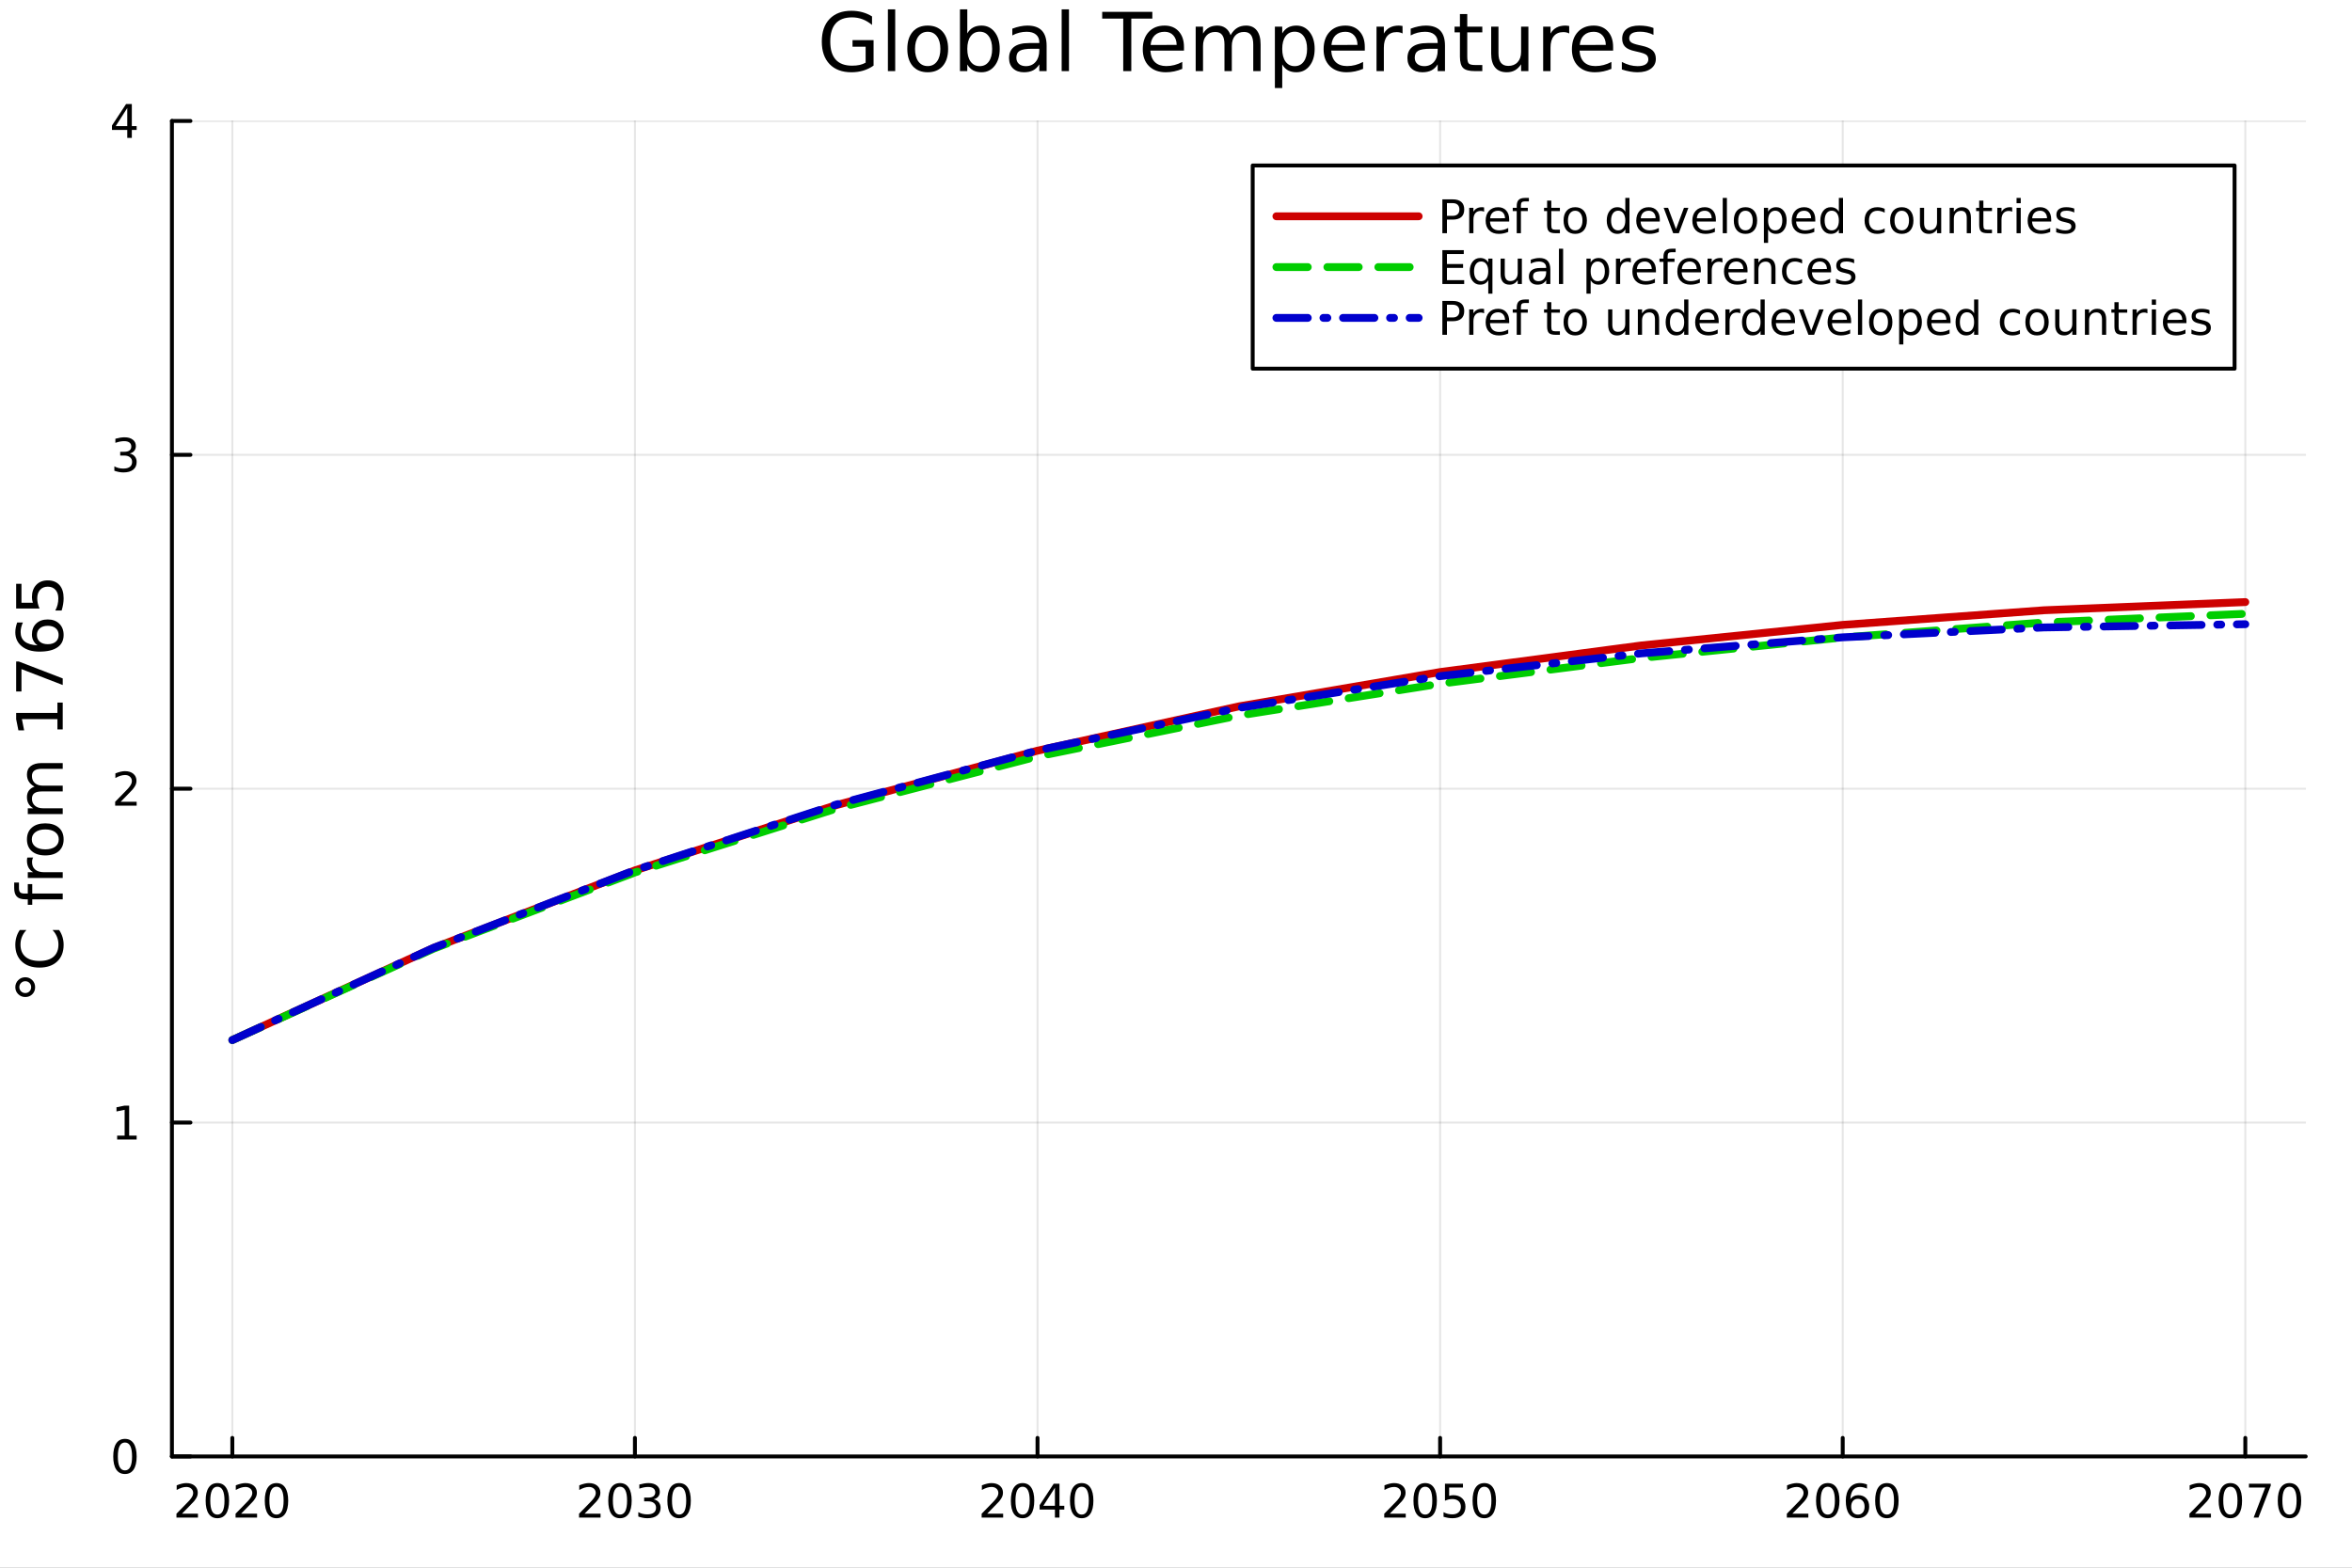 <?xml version="1.0" encoding="utf-8"?>
<svg xmlns="http://www.w3.org/2000/svg" xmlns:xlink="http://www.w3.org/1999/xlink" width="600" height="400" viewBox="0 0 2400 1600">
<rect x="0" y="0" width="2400" height="1600" fill="#808080" stroke="none"/>
<defs>
  <clipPath id="clip570">
    <rect x="0" y="0" width="2400" height="1600"/>
  </clipPath>
</defs>
<path clip-path="url(#clip570)" d="M0 1600 L2400 1600 L2400 0 L0 0  Z" fill="#ffffff" fill-rule="evenodd" fill-opacity="1"/>
<defs>
  <clipPath id="clip571">
    <rect x="480" y="0" width="1681" height="1600"/>
  </clipPath>
</defs>
<path clip-path="url(#clip570)" d="M175.445 1486.45 L2352.76 1486.45 L2352.76 123.472 L175.445 123.472  Z" fill="#ffffff" fill-rule="evenodd" fill-opacity="1"/>
<defs>
  <clipPath id="clip572">
    <rect x="175" y="123" width="2178" height="1364"/>
  </clipPath>
</defs>
<polyline clip-path="url(#clip572)" style="stroke:#000000; stroke-linecap:round; stroke-linejoin:round; stroke-width:2; stroke-opacity:0.1; fill:none" points="237.067,1486.45 237.067,123.472 "/>
<polyline clip-path="url(#clip572)" style="stroke:#000000; stroke-linecap:round; stroke-linejoin:round; stroke-width:2; stroke-opacity:0.1; fill:none" points="647.881,1486.45 647.881,123.472 "/>
<polyline clip-path="url(#clip572)" style="stroke:#000000; stroke-linecap:round; stroke-linejoin:round; stroke-width:2; stroke-opacity:0.1; fill:none" points="1058.69,1486.45 1058.69,123.472 "/>
<polyline clip-path="url(#clip572)" style="stroke:#000000; stroke-linecap:round; stroke-linejoin:round; stroke-width:2; stroke-opacity:0.1; fill:none" points="1469.51,1486.45 1469.51,123.472 "/>
<polyline clip-path="url(#clip572)" style="stroke:#000000; stroke-linecap:round; stroke-linejoin:round; stroke-width:2; stroke-opacity:0.1; fill:none" points="1880.32,1486.45 1880.32,123.472 "/>
<polyline clip-path="url(#clip572)" style="stroke:#000000; stroke-linecap:round; stroke-linejoin:round; stroke-width:2; stroke-opacity:0.1; fill:none" points="2291.13,1486.45 2291.13,123.472 "/>
<polyline clip-path="url(#clip572)" style="stroke:#000000; stroke-linecap:round; stroke-linejoin:round; stroke-width:2; stroke-opacity:0.1; fill:none" points="175.445,1486.45 2352.76,1486.45 "/>
<polyline clip-path="url(#clip572)" style="stroke:#000000; stroke-linecap:round; stroke-linejoin:round; stroke-width:2; stroke-opacity:0.1; fill:none" points="175.445,1145.7 2352.76,1145.7 "/>
<polyline clip-path="url(#clip572)" style="stroke:#000000; stroke-linecap:round; stroke-linejoin:round; stroke-width:2; stroke-opacity:0.1; fill:none" points="175.445,804.96 2352.76,804.96 "/>
<polyline clip-path="url(#clip572)" style="stroke:#000000; stroke-linecap:round; stroke-linejoin:round; stroke-width:2; stroke-opacity:0.1; fill:none" points="175.445,464.216 2352.76,464.216 "/>
<polyline clip-path="url(#clip572)" style="stroke:#000000; stroke-linecap:round; stroke-linejoin:round; stroke-width:2; stroke-opacity:0.1; fill:none" points="175.445,123.472 2352.76,123.472 "/>
<polyline clip-path="url(#clip570)" style="stroke:#000000; stroke-linecap:round; stroke-linejoin:round; stroke-width:4; stroke-opacity:1; fill:none" points="175.445,1486.45 2352.76,1486.45 "/>
<polyline clip-path="url(#clip570)" style="stroke:#000000; stroke-linecap:round; stroke-linejoin:round; stroke-width:4; stroke-opacity:1; fill:none" points="237.067,1486.45 237.067,1467.55 "/>
<polyline clip-path="url(#clip570)" style="stroke:#000000; stroke-linecap:round; stroke-linejoin:round; stroke-width:4; stroke-opacity:1; fill:none" points="647.881,1486.45 647.881,1467.55 "/>
<polyline clip-path="url(#clip570)" style="stroke:#000000; stroke-linecap:round; stroke-linejoin:round; stroke-width:4; stroke-opacity:1; fill:none" points="1058.69,1486.45 1058.69,1467.55 "/>
<polyline clip-path="url(#clip570)" style="stroke:#000000; stroke-linecap:round; stroke-linejoin:round; stroke-width:4; stroke-opacity:1; fill:none" points="1469.51,1486.45 1469.51,1467.55 "/>
<polyline clip-path="url(#clip570)" style="stroke:#000000; stroke-linecap:round; stroke-linejoin:round; stroke-width:4; stroke-opacity:1; fill:none" points="1880.32,1486.45 1880.32,1467.55 "/>
<polyline clip-path="url(#clip570)" style="stroke:#000000; stroke-linecap:round; stroke-linejoin:round; stroke-width:4; stroke-opacity:1; fill:none" points="2291.13,1486.45 2291.13,1467.55 "/>
<path clip-path="url(#clip570)" d="M185.679 1544.91 L201.998 1544.91 L201.998 1548.85 L180.054 1548.85 L180.054 1544.91 Q182.716 1542.16 187.299 1537.53 Q191.905 1532.88 193.086 1531.53 Q195.331 1529.01 196.211 1527.27 Q197.114 1525.51 197.114 1523.82 Q197.114 1521.07 195.169 1519.33 Q193.248 1517.6 190.146 1517.6 Q187.947 1517.6 185.493 1518.36 Q183.063 1519.13 180.285 1520.68 L180.285 1515.95 Q183.109 1514.82 185.563 1514.24 Q188.017 1513.66 190.054 1513.66 Q195.424 1513.66 198.618 1516.35 Q201.813 1519.03 201.813 1523.52 Q201.813 1525.65 201.003 1527.57 Q200.216 1529.47 198.109 1532.07 Q197.53 1532.74 194.429 1535.95 Q191.327 1539.15 185.679 1544.91 Z" fill="#000000" fill-rule="nonzero" fill-opacity="1" /><path clip-path="url(#clip570)" d="M221.813 1517.37 Q218.202 1517.37 216.373 1520.93 Q214.567 1524.47 214.567 1531.6 Q214.567 1538.71 216.373 1542.27 Q218.202 1545.82 221.813 1545.82 Q225.447 1545.82 227.252 1542.27 Q229.081 1538.71 229.081 1531.6 Q229.081 1524.47 227.252 1520.93 Q225.447 1517.37 221.813 1517.37 M221.813 1513.66 Q227.623 1513.66 230.678 1518.27 Q233.757 1522.85 233.757 1531.6 Q233.757 1540.33 230.678 1544.94 Q227.623 1549.52 221.813 1549.52 Q216.003 1549.52 212.924 1544.94 Q209.868 1540.33 209.868 1531.6 Q209.868 1522.85 212.924 1518.27 Q216.003 1513.66 221.813 1513.66 Z" fill="#000000" fill-rule="nonzero" fill-opacity="1" /><path clip-path="url(#clip570)" d="M246.002 1544.91 L262.322 1544.91 L262.322 1548.85 L240.377 1548.85 L240.377 1544.91 Q243.039 1542.16 247.623 1537.53 Q252.229 1532.88 253.41 1531.53 Q255.655 1529.01 256.535 1527.27 Q257.437 1525.51 257.437 1523.82 Q257.437 1521.07 255.493 1519.33 Q253.572 1517.6 250.47 1517.6 Q248.271 1517.6 245.817 1518.36 Q243.387 1519.13 240.609 1520.68 L240.609 1515.95 Q243.433 1514.82 245.887 1514.24 Q248.34 1513.66 250.377 1513.66 Q255.748 1513.66 258.942 1516.35 Q262.137 1519.03 262.137 1523.52 Q262.137 1525.65 261.326 1527.57 Q260.539 1529.47 258.433 1532.07 Q257.854 1532.74 254.752 1535.95 Q251.65 1539.15 246.002 1544.91 Z" fill="#000000" fill-rule="nonzero" fill-opacity="1" /><path clip-path="url(#clip570)" d="M282.136 1517.37 Q278.525 1517.37 276.697 1520.93 Q274.891 1524.47 274.891 1531.6 Q274.891 1538.71 276.697 1542.27 Q278.525 1545.82 282.136 1545.82 Q285.771 1545.82 287.576 1542.27 Q289.405 1538.71 289.405 1531.6 Q289.405 1524.47 287.576 1520.93 Q285.771 1517.37 282.136 1517.37 M282.136 1513.66 Q287.947 1513.66 291.002 1518.27 Q294.081 1522.85 294.081 1531.6 Q294.081 1540.33 291.002 1544.94 Q287.947 1549.52 282.136 1549.52 Q276.326 1549.52 273.248 1544.94 Q270.192 1540.33 270.192 1531.6 Q270.192 1522.85 273.248 1518.27 Q276.326 1513.66 282.136 1513.66 Z" fill="#000000" fill-rule="nonzero" fill-opacity="1" /><path clip-path="url(#clip570)" d="M596.492 1544.91 L612.811 1544.91 L612.811 1548.85 L590.867 1548.85 L590.867 1544.91 Q593.529 1542.16 598.112 1537.53 Q602.719 1532.88 603.899 1531.53 Q606.145 1529.01 607.024 1527.27 Q607.927 1525.51 607.927 1523.82 Q607.927 1521.07 605.983 1519.33 Q604.061 1517.6 600.96 1517.6 Q598.76 1517.6 596.307 1518.36 Q593.876 1519.13 591.098 1520.68 L591.098 1515.95 Q593.923 1514.82 596.376 1514.24 Q598.83 1513.66 600.867 1513.66 Q606.237 1513.66 609.432 1516.35 Q612.626 1519.03 612.626 1523.52 Q612.626 1525.65 611.816 1527.57 Q611.029 1529.47 608.922 1532.07 Q608.344 1532.74 605.242 1535.95 Q602.14 1539.15 596.492 1544.91 Z" fill="#000000" fill-rule="nonzero" fill-opacity="1" /><path clip-path="url(#clip570)" d="M632.626 1517.37 Q629.015 1517.37 627.186 1520.93 Q625.381 1524.47 625.381 1531.6 Q625.381 1538.71 627.186 1542.27 Q629.015 1545.82 632.626 1545.82 Q636.26 1545.82 638.066 1542.27 Q639.894 1538.71 639.894 1531.6 Q639.894 1524.47 638.066 1520.93 Q636.26 1517.37 632.626 1517.37 M632.626 1513.66 Q638.436 1513.66 641.492 1518.27 Q644.57 1522.85 644.57 1531.6 Q644.57 1540.33 641.492 1544.94 Q638.436 1549.52 632.626 1549.52 Q626.816 1549.52 623.737 1544.94 Q620.682 1540.33 620.682 1531.6 Q620.682 1522.85 623.737 1518.27 Q626.816 1513.66 632.626 1513.66 Z" fill="#000000" fill-rule="nonzero" fill-opacity="1" /><path clip-path="url(#clip570)" d="M666.955 1530.21 Q670.311 1530.93 672.186 1533.2 Q674.084 1535.47 674.084 1538.8 Q674.084 1543.92 670.566 1546.72 Q667.047 1549.52 660.566 1549.52 Q658.39 1549.52 656.075 1549.08 Q653.783 1548.66 651.33 1547.81 L651.33 1543.29 Q653.274 1544.43 655.589 1545.01 Q657.904 1545.58 660.427 1545.58 Q664.825 1545.58 667.117 1543.85 Q669.431 1542.11 669.431 1538.8 Q669.431 1535.75 667.279 1534.03 Q665.149 1532.3 661.33 1532.3 L657.302 1532.3 L657.302 1528.45 L661.515 1528.45 Q664.964 1528.45 666.792 1527.09 Q668.621 1525.7 668.621 1523.11 Q668.621 1520.45 666.723 1519.03 Q664.848 1517.6 661.33 1517.6 Q659.408 1517.6 657.209 1518.01 Q655.01 1518.43 652.371 1519.31 L652.371 1515.14 Q655.033 1514.4 657.348 1514.03 Q659.686 1513.66 661.746 1513.66 Q667.07 1513.66 670.172 1516.09 Q673.274 1518.5 673.274 1522.62 Q673.274 1525.49 671.63 1527.48 Q669.987 1529.45 666.955 1530.21 Z" fill="#000000" fill-rule="nonzero" fill-opacity="1" /><path clip-path="url(#clip570)" d="M692.95 1517.37 Q689.339 1517.37 687.51 1520.93 Q685.704 1524.47 685.704 1531.6 Q685.704 1538.71 687.51 1542.27 Q689.339 1545.82 692.95 1545.82 Q696.584 1545.82 698.39 1542.27 Q700.218 1538.71 700.218 1531.6 Q700.218 1524.47 698.39 1520.93 Q696.584 1517.37 692.95 1517.37 M692.95 1513.66 Q698.76 1513.66 701.815 1518.27 Q704.894 1522.85 704.894 1531.6 Q704.894 1540.33 701.815 1544.94 Q698.76 1549.52 692.95 1549.52 Q687.14 1549.52 684.061 1544.94 Q681.005 1540.33 681.005 1531.6 Q681.005 1522.85 684.061 1518.27 Q687.14 1513.66 692.95 1513.66 Z" fill="#000000" fill-rule="nonzero" fill-opacity="1" /><path clip-path="url(#clip570)" d="M1007.31 1544.91 L1023.62 1544.91 L1023.62 1548.85 L1001.68 1548.85 L1001.68 1544.91 Q1004.34 1542.16 1008.93 1537.53 Q1013.53 1532.88 1014.71 1531.53 Q1016.96 1529.01 1017.84 1527.27 Q1018.74 1525.51 1018.74 1523.82 Q1018.74 1521.07 1016.8 1519.33 Q1014.87 1517.6 1011.77 1517.6 Q1009.57 1517.6 1007.12 1518.36 Q1004.69 1519.13 1001.91 1520.68 L1001.91 1515.95 Q1004.74 1514.82 1007.19 1514.24 Q1009.64 1513.66 1011.68 1513.66 Q1017.05 1513.66 1020.25 1516.35 Q1023.44 1519.03 1023.44 1523.52 Q1023.44 1525.65 1022.63 1527.57 Q1021.84 1529.47 1019.74 1532.07 Q1019.16 1532.74 1016.06 1535.95 Q1012.95 1539.15 1007.31 1544.91 Z" fill="#000000" fill-rule="nonzero" fill-opacity="1" /><path clip-path="url(#clip570)" d="M1043.44 1517.37 Q1039.83 1517.37 1038 1520.93 Q1036.19 1524.47 1036.19 1531.6 Q1036.19 1538.71 1038 1542.27 Q1039.83 1545.82 1043.44 1545.82 Q1047.07 1545.82 1048.88 1542.27 Q1050.71 1538.71 1050.71 1531.6 Q1050.71 1524.47 1048.88 1520.93 Q1047.07 1517.37 1043.44 1517.37 M1043.44 1513.66 Q1049.25 1513.66 1052.31 1518.27 Q1055.38 1522.85 1055.38 1531.6 Q1055.38 1540.33 1052.31 1544.94 Q1049.25 1549.52 1043.44 1549.52 Q1037.63 1549.52 1034.55 1544.94 Q1031.49 1540.33 1031.49 1531.6 Q1031.49 1522.85 1034.55 1518.27 Q1037.63 1513.66 1043.44 1513.66 Z" fill="#000000" fill-rule="nonzero" fill-opacity="1" /><path clip-path="url(#clip570)" d="M1076.45 1518.36 L1064.64 1536.81 L1076.45 1536.81 L1076.45 1518.36 M1075.22 1514.29 L1081.1 1514.29 L1081.1 1536.81 L1086.03 1536.81 L1086.03 1540.7 L1081.1 1540.7 L1081.1 1548.85 L1076.45 1548.85 L1076.45 1540.7 L1060.85 1540.7 L1060.85 1536.19 L1075.22 1514.29 Z" fill="#000000" fill-rule="nonzero" fill-opacity="1" /><path clip-path="url(#clip570)" d="M1103.76 1517.37 Q1100.15 1517.37 1098.32 1520.93 Q1096.52 1524.47 1096.52 1531.6 Q1096.52 1538.71 1098.32 1542.27 Q1100.15 1545.82 1103.76 1545.82 Q1107.4 1545.82 1109.2 1542.27 Q1111.03 1538.71 1111.03 1531.6 Q1111.03 1524.47 1109.2 1520.93 Q1107.4 1517.37 1103.76 1517.37 M1103.76 1513.66 Q1109.57 1513.66 1112.63 1518.27 Q1115.71 1522.85 1115.71 1531.6 Q1115.71 1540.33 1112.63 1544.94 Q1109.57 1549.52 1103.76 1549.52 Q1097.95 1549.52 1094.87 1544.94 Q1091.82 1540.33 1091.82 1531.6 Q1091.82 1522.85 1094.87 1518.27 Q1097.95 1513.66 1103.76 1513.66 Z" fill="#000000" fill-rule="nonzero" fill-opacity="1" /><path clip-path="url(#clip570)" d="M1418.12 1544.91 L1434.44 1544.91 L1434.44 1548.85 L1412.49 1548.85 L1412.49 1544.91 Q1415.16 1542.16 1419.74 1537.53 Q1424.35 1532.88 1425.53 1531.53 Q1427.77 1529.01 1428.65 1527.27 Q1429.55 1525.51 1429.55 1523.82 Q1429.55 1521.07 1427.61 1519.33 Q1425.69 1517.6 1422.59 1517.6 Q1420.39 1517.6 1417.93 1518.36 Q1415.5 1519.13 1412.73 1520.68 L1412.73 1515.95 Q1415.55 1514.82 1418 1514.24 Q1420.46 1513.66 1422.49 1513.66 Q1427.86 1513.66 1431.06 1516.35 Q1434.25 1519.03 1434.25 1523.52 Q1434.25 1525.65 1433.44 1527.57 Q1432.66 1529.47 1430.55 1532.07 Q1429.97 1532.74 1426.87 1535.95 Q1423.77 1539.15 1418.12 1544.91 Z" fill="#000000" fill-rule="nonzero" fill-opacity="1" /><path clip-path="url(#clip570)" d="M1454.25 1517.37 Q1450.64 1517.37 1448.81 1520.93 Q1447.01 1524.47 1447.01 1531.6 Q1447.01 1538.71 1448.81 1542.27 Q1450.64 1545.82 1454.25 1545.82 Q1457.89 1545.82 1459.69 1542.27 Q1461.52 1538.71 1461.52 1531.6 Q1461.52 1524.47 1459.69 1520.93 Q1457.89 1517.37 1454.25 1517.37 M1454.25 1513.66 Q1460.06 1513.66 1463.12 1518.27 Q1466.2 1522.85 1466.2 1531.6 Q1466.2 1540.33 1463.12 1544.94 Q1460.06 1549.52 1454.25 1549.52 Q1448.44 1549.52 1445.36 1544.94 Q1442.31 1540.33 1442.31 1531.6 Q1442.31 1522.85 1445.36 1518.27 Q1448.44 1513.66 1454.25 1513.66 Z" fill="#000000" fill-rule="nonzero" fill-opacity="1" /><path clip-path="url(#clip570)" d="M1474.46 1514.29 L1492.82 1514.29 L1492.82 1518.22 L1478.74 1518.22 L1478.74 1526.7 Q1479.76 1526.35 1480.78 1526.19 Q1481.8 1526 1482.82 1526 Q1488.6 1526 1491.98 1529.17 Q1495.36 1532.34 1495.36 1537.76 Q1495.36 1543.34 1491.89 1546.44 Q1488.42 1549.52 1482.1 1549.52 Q1479.92 1549.52 1477.66 1549.15 Q1475.41 1548.78 1473 1548.04 L1473 1543.34 Q1475.09 1544.47 1477.31 1545.03 Q1479.53 1545.58 1482.01 1545.58 Q1486.01 1545.58 1488.35 1543.48 Q1490.69 1541.37 1490.69 1537.76 Q1490.69 1534.15 1488.35 1532.04 Q1486.01 1529.94 1482.01 1529.94 Q1480.13 1529.94 1478.26 1530.35 Q1476.41 1530.77 1474.46 1531.65 L1474.46 1514.29 Z" fill="#000000" fill-rule="nonzero" fill-opacity="1" /><path clip-path="url(#clip570)" d="M1514.58 1517.37 Q1510.97 1517.37 1509.14 1520.93 Q1507.33 1524.47 1507.33 1531.6 Q1507.33 1538.71 1509.14 1542.27 Q1510.97 1545.82 1514.58 1545.82 Q1518.21 1545.82 1520.02 1542.27 Q1521.84 1538.71 1521.84 1531.6 Q1521.84 1524.47 1520.02 1520.93 Q1518.21 1517.37 1514.58 1517.37 M1514.58 1513.66 Q1520.39 1513.66 1523.44 1518.27 Q1526.52 1522.85 1526.52 1531.6 Q1526.52 1540.33 1523.44 1544.94 Q1520.39 1549.52 1514.58 1549.52 Q1508.77 1549.52 1505.69 1544.94 Q1502.63 1540.33 1502.63 1531.6 Q1502.63 1522.85 1505.69 1518.27 Q1508.77 1513.66 1514.58 1513.66 Z" fill="#000000" fill-rule="nonzero" fill-opacity="1" /><path clip-path="url(#clip570)" d="M1828.93 1544.91 L1845.25 1544.91 L1845.25 1548.85 L1823.31 1548.85 L1823.31 1544.91 Q1825.97 1542.16 1830.55 1537.53 Q1835.16 1532.88 1836.34 1531.53 Q1838.58 1529.01 1839.46 1527.27 Q1840.37 1525.51 1840.37 1523.82 Q1840.37 1521.07 1838.42 1519.33 Q1836.5 1517.6 1833.4 1517.6 Q1831.2 1517.6 1828.75 1518.36 Q1826.32 1519.13 1823.54 1520.68 L1823.54 1515.95 Q1826.36 1514.82 1828.82 1514.24 Q1831.27 1513.66 1833.31 1513.66 Q1838.68 1513.66 1841.87 1516.35 Q1845.07 1519.03 1845.07 1523.52 Q1845.07 1525.65 1844.26 1527.57 Q1843.47 1529.47 1841.36 1532.07 Q1840.78 1532.74 1837.68 1535.95 Q1834.58 1539.15 1828.93 1544.91 Z" fill="#000000" fill-rule="nonzero" fill-opacity="1" /><path clip-path="url(#clip570)" d="M1865.07 1517.37 Q1861.45 1517.37 1859.63 1520.93 Q1857.82 1524.47 1857.82 1531.6 Q1857.82 1538.71 1859.63 1542.27 Q1861.45 1545.82 1865.07 1545.82 Q1868.7 1545.82 1870.51 1542.27 Q1872.33 1538.71 1872.33 1531.6 Q1872.33 1524.47 1870.51 1520.93 Q1868.7 1517.37 1865.07 1517.37 M1865.07 1513.66 Q1870.88 1513.66 1873.93 1518.27 Q1877.01 1522.85 1877.01 1531.6 Q1877.01 1540.33 1873.93 1544.94 Q1870.88 1549.52 1865.07 1549.52 Q1859.26 1549.52 1856.18 1544.94 Q1853.12 1540.33 1853.12 1531.6 Q1853.12 1522.85 1856.18 1518.27 Q1859.26 1513.66 1865.07 1513.66 Z" fill="#000000" fill-rule="nonzero" fill-opacity="1" /><path clip-path="url(#clip570)" d="M1895.81 1529.7 Q1892.66 1529.7 1890.81 1531.86 Q1888.98 1534.01 1888.98 1537.76 Q1888.98 1541.49 1890.81 1543.66 Q1892.66 1545.82 1895.81 1545.82 Q1898.95 1545.82 1900.78 1543.66 Q1902.64 1541.49 1902.64 1537.76 Q1902.64 1534.01 1900.78 1531.86 Q1898.95 1529.7 1895.81 1529.7 M1905.09 1515.05 L1905.09 1519.31 Q1903.33 1518.48 1901.52 1518.04 Q1899.74 1517.6 1897.98 1517.6 Q1893.35 1517.6 1890.9 1520.72 Q1888.47 1523.85 1888.12 1530.17 Q1889.49 1528.15 1891.55 1527.09 Q1893.61 1526 1896.08 1526 Q1901.29 1526 1904.3 1529.17 Q1907.33 1532.32 1907.33 1537.76 Q1907.33 1543.08 1904.19 1546.3 Q1901.04 1549.52 1895.81 1549.52 Q1889.81 1549.52 1886.64 1544.94 Q1883.47 1540.33 1883.47 1531.6 Q1883.47 1523.41 1887.36 1518.55 Q1891.25 1513.66 1897.8 1513.66 Q1899.56 1513.66 1901.34 1514.01 Q1903.14 1514.36 1905.09 1515.05 Z" fill="#000000" fill-rule="nonzero" fill-opacity="1" /><path clip-path="url(#clip570)" d="M1925.39 1517.37 Q1921.78 1517.37 1919.95 1520.93 Q1918.14 1524.47 1918.14 1531.6 Q1918.14 1538.71 1919.95 1542.27 Q1921.78 1545.82 1925.39 1545.82 Q1929.02 1545.82 1930.83 1542.27 Q1932.66 1538.71 1932.66 1531.6 Q1932.66 1524.47 1930.83 1520.93 Q1929.02 1517.37 1925.39 1517.37 M1925.39 1513.66 Q1931.2 1513.66 1934.26 1518.27 Q1937.33 1522.85 1937.33 1531.6 Q1937.33 1540.33 1934.26 1544.94 Q1931.2 1549.52 1925.39 1549.52 Q1919.58 1549.52 1916.5 1544.94 Q1913.45 1540.33 1913.45 1531.6 Q1913.45 1522.85 1916.5 1518.27 Q1919.58 1513.66 1925.39 1513.66 Z" fill="#000000" fill-rule="nonzero" fill-opacity="1" /><path clip-path="url(#clip570)" d="M2239.75 1544.91 L2256.06 1544.91 L2256.06 1548.85 L2234.12 1548.85 L2234.12 1544.91 Q2236.78 1542.16 2241.37 1537.53 Q2245.97 1532.88 2247.15 1531.53 Q2249.4 1529.01 2250.28 1527.27 Q2251.18 1525.51 2251.18 1523.82 Q2251.18 1521.07 2249.24 1519.33 Q2247.31 1517.6 2244.21 1517.6 Q2242.01 1517.6 2239.56 1518.36 Q2237.13 1519.13 2234.35 1520.68 L2234.35 1515.95 Q2237.18 1514.82 2239.63 1514.24 Q2242.08 1513.66 2244.12 1513.66 Q2249.49 1513.66 2252.69 1516.35 Q2255.88 1519.03 2255.88 1523.52 Q2255.88 1525.65 2255.07 1527.57 Q2254.28 1529.47 2252.18 1532.07 Q2251.6 1532.74 2248.5 1535.95 Q2245.39 1539.15 2239.75 1544.91 Z" fill="#000000" fill-rule="nonzero" fill-opacity="1" /><path clip-path="url(#clip570)" d="M2275.88 1517.37 Q2272.27 1517.37 2270.44 1520.93 Q2268.63 1524.47 2268.63 1531.6 Q2268.63 1538.71 2270.44 1542.27 Q2272.27 1545.82 2275.88 1545.82 Q2279.51 1545.82 2281.32 1542.27 Q2283.15 1538.71 2283.15 1531.6 Q2283.15 1524.47 2281.32 1520.93 Q2279.51 1517.37 2275.88 1517.37 M2275.88 1513.66 Q2281.69 1513.66 2284.75 1518.27 Q2287.82 1522.85 2287.82 1531.6 Q2287.82 1540.33 2284.75 1544.94 Q2281.69 1549.52 2275.88 1549.52 Q2270.07 1549.52 2266.99 1544.94 Q2263.93 1540.33 2263.93 1531.6 Q2263.93 1522.85 2266.99 1518.27 Q2270.07 1513.66 2275.88 1513.66 Z" fill="#000000" fill-rule="nonzero" fill-opacity="1" /><path clip-path="url(#clip570)" d="M2294.86 1514.29 L2317.08 1514.29 L2317.08 1516.28 L2304.54 1548.85 L2299.65 1548.85 L2311.46 1518.22 L2294.86 1518.22 L2294.86 1514.29 Z" fill="#000000" fill-rule="nonzero" fill-opacity="1" /><path clip-path="url(#clip570)" d="M2336.2 1517.37 Q2332.59 1517.37 2330.76 1520.93 Q2328.96 1524.47 2328.96 1531.6 Q2328.96 1538.71 2330.76 1542.27 Q2332.59 1545.82 2336.2 1545.82 Q2339.84 1545.82 2341.64 1542.27 Q2343.47 1538.71 2343.47 1531.6 Q2343.47 1524.47 2341.64 1520.93 Q2339.84 1517.37 2336.2 1517.37 M2336.2 1513.66 Q2342.01 1513.66 2345.07 1518.27 Q2348.15 1522.85 2348.15 1531.6 Q2348.15 1540.33 2345.07 1544.94 Q2342.01 1549.52 2336.2 1549.52 Q2330.39 1549.52 2327.31 1544.94 Q2324.26 1540.33 2324.26 1531.6 Q2324.26 1522.85 2327.31 1518.27 Q2330.39 1513.66 2336.2 1513.66 Z" fill="#000000" fill-rule="nonzero" fill-opacity="1" /><polyline clip-path="url(#clip570)" style="stroke:#000000; stroke-linecap:round; stroke-linejoin:round; stroke-width:4; stroke-opacity:1; fill:none" points="175.445,1486.45 175.445,123.472 "/>
<polyline clip-path="url(#clip570)" style="stroke:#000000; stroke-linecap:round; stroke-linejoin:round; stroke-width:4; stroke-opacity:1; fill:none" points="175.445,1486.45 194.343,1486.45 "/>
<polyline clip-path="url(#clip570)" style="stroke:#000000; stroke-linecap:round; stroke-linejoin:round; stroke-width:4; stroke-opacity:1; fill:none" points="175.445,1145.7 194.343,1145.7 "/>
<polyline clip-path="url(#clip570)" style="stroke:#000000; stroke-linecap:round; stroke-linejoin:round; stroke-width:4; stroke-opacity:1; fill:none" points="175.445,804.96 194.343,804.96 "/>
<polyline clip-path="url(#clip570)" style="stroke:#000000; stroke-linecap:round; stroke-linejoin:round; stroke-width:4; stroke-opacity:1; fill:none" points="175.445,464.216 194.343,464.216 "/>
<polyline clip-path="url(#clip570)" style="stroke:#000000; stroke-linecap:round; stroke-linejoin:round; stroke-width:4; stroke-opacity:1; fill:none" points="175.445,123.472 194.343,123.472 "/>
<path clip-path="url(#clip570)" d="M127.501 1472.25 Q123.89 1472.25 122.061 1475.81 Q120.255 1479.35 120.255 1486.48 Q120.255 1493.59 122.061 1497.15 Q123.89 1500.7 127.501 1500.7 Q131.135 1500.7 132.941 1497.15 Q134.769 1493.59 134.769 1486.48 Q134.769 1479.35 132.941 1475.81 Q131.135 1472.25 127.501 1472.25 M127.501 1468.54 Q133.311 1468.54 136.367 1473.15 Q139.445 1477.73 139.445 1486.48 Q139.445 1495.21 136.367 1499.82 Q133.311 1504.4 127.501 1504.4 Q121.691 1504.4 118.612 1499.82 Q115.556 1495.21 115.556 1486.48 Q115.556 1477.73 118.612 1473.15 Q121.691 1468.54 127.501 1468.54 Z" fill="#000000" fill-rule="nonzero" fill-opacity="1" /><path clip-path="url(#clip570)" d="M119.538 1159.05 L127.177 1159.05 L127.177 1132.68 L118.867 1134.35 L118.867 1130.09 L127.13 1128.42 L131.806 1128.42 L131.806 1159.05 L139.445 1159.05 L139.445 1162.98 L119.538 1162.98 L119.538 1159.05 Z" fill="#000000" fill-rule="nonzero" fill-opacity="1" /><path clip-path="url(#clip570)" d="M123.126 818.305 L139.445 818.305 L139.445 822.24 L117.501 822.24 L117.501 818.305 Q120.163 815.55 124.746 810.921 Q129.353 806.268 130.533 804.925 Q132.779 802.402 133.658 800.666 Q134.561 798.907 134.561 797.217 Q134.561 794.462 132.617 792.726 Q130.695 790.99 127.593 790.99 Q125.394 790.99 122.941 791.754 Q120.51 792.518 117.732 794.069 L117.732 789.347 Q120.556 788.212 123.01 787.634 Q125.464 787.055 127.501 787.055 Q132.871 787.055 136.066 789.74 Q139.26 792.425 139.26 796.916 Q139.26 799.046 138.45 800.967 Q137.663 802.865 135.556 805.458 Q134.978 806.129 131.876 809.347 Q128.774 812.541 123.126 818.305 Z" fill="#000000" fill-rule="nonzero" fill-opacity="1" /><path clip-path="url(#clip570)" d="M132.316 462.862 Q135.672 463.579 137.547 465.848 Q139.445 468.117 139.445 471.45 Q139.445 476.566 135.927 479.366 Q132.408 482.167 125.927 482.167 Q123.751 482.167 121.436 481.728 Q119.144 481.311 116.691 480.454 L116.691 475.941 Q118.635 477.075 120.95 477.653 Q123.265 478.232 125.788 478.232 Q130.186 478.232 132.478 476.496 Q134.792 474.76 134.792 471.45 Q134.792 468.394 132.64 466.681 Q130.51 464.945 126.691 464.945 L122.663 464.945 L122.663 461.103 L126.876 461.103 Q130.325 461.103 132.154 459.737 Q133.982 458.348 133.982 455.755 Q133.982 453.093 132.084 451.681 Q130.209 450.246 126.691 450.246 Q124.769 450.246 122.57 450.663 Q120.371 451.08 117.732 451.959 L117.732 447.793 Q120.394 447.052 122.709 446.681 Q125.047 446.311 127.107 446.311 Q132.431 446.311 135.533 448.742 Q138.635 451.149 138.635 455.269 Q138.635 458.14 136.992 460.13 Q135.348 462.098 132.316 462.862 Z" fill="#000000" fill-rule="nonzero" fill-opacity="1" /><path clip-path="url(#clip570)" d="M129.862 110.266 L118.056 128.715 L129.862 128.715 L129.862 110.266 M128.635 106.192 L134.515 106.192 L134.515 128.715 L139.445 128.715 L139.445 132.604 L134.515 132.604 L134.515 140.752 L129.862 140.752 L129.862 132.604 L114.26 132.604 L114.26 128.09 L128.635 106.192 Z" fill="#000000" fill-rule="nonzero" fill-opacity="1" /><path clip-path="url(#clip570)" d="M19.731 1007.48 Q19.731 1010.03 21.513 1011.78 Q23.264 1013.53 25.81 1013.53 Q28.324 1013.53 30.075 1011.78 Q31.794 1010.03 31.794 1007.48 Q31.794 1004.94 30.075 1003.19 Q28.324 1001.44 25.81 1001.44 Q23.296 1001.44 21.513 1003.22 Q19.731 1004.97 19.731 1007.48 M15.625 1007.48 Q15.625 1005.45 16.421 1003.57 Q17.184 1001.69 18.648 1000.32 Q20.081 998.859 21.895 998.127 Q23.709 997.395 25.81 997.395 Q30.011 997.395 32.94 1000.36 Q35.836 1003.28 35.836 1007.55 Q35.836 1011.85 32.971 1014.71 Q30.107 1017.57 25.81 1017.57 Q21.545 1017.57 18.585 1014.65 Q15.625 1011.72 15.625 1007.48 Z" fill="#000000" fill-rule="nonzero" fill-opacity="1" /><path clip-path="url(#clip570)" d="M20.144 949.207 L26.924 949.207 Q23.9 952.453 22.404 956.146 Q20.908 959.806 20.908 963.944 Q20.908 972.092 25.905 976.42 Q30.871 980.749 40.292 980.749 Q49.681 980.749 54.678 976.42 Q59.644 972.092 59.644 963.944 Q59.644 959.806 58.148 956.146 Q56.652 952.453 53.628 949.207 L60.344 949.207 Q62.636 952.581 63.781 956.368 Q64.927 960.124 64.927 964.325 Q64.927 975.115 58.339 981.322 Q51.718 987.528 40.292 987.528 Q28.834 987.528 22.245 981.322 Q15.625 975.115 15.625 964.325 Q15.625 960.06 16.771 956.305 Q17.885 952.517 20.144 949.207 Z" fill="#000000" fill-rule="nonzero" fill-opacity="1" /><path clip-path="url(#clip570)" d="M14.479 900.764 L19.349 900.764 L19.349 906.366 Q19.349 909.517 20.622 910.758 Q21.895 911.968 25.205 911.968 L28.356 911.968 L28.356 902.323 L32.908 902.323 L32.908 911.968 L64.004 911.968 L64.004 917.856 L32.908 917.856 L32.908 923.458 L28.356 923.458 L28.356 917.856 L25.874 917.856 Q19.922 917.856 17.216 915.087 Q14.479 912.318 14.479 906.302 L14.479 900.764 Z" fill="#000000" fill-rule="nonzero" fill-opacity="1" /><path clip-path="url(#clip570)" d="M33.831 875.206 Q33.258 876.192 33.003 877.37 Q32.717 878.516 32.717 879.916 Q32.717 884.881 35.963 887.555 Q39.178 890.197 45.225 890.197 L64.004 890.197 L64.004 896.085 L28.356 896.085 L28.356 890.197 L33.894 890.197 Q30.648 888.351 29.088 885.391 Q27.497 882.431 27.497 878.197 Q27.497 877.593 27.592 876.861 Q27.656 876.129 27.815 875.237 L33.831 875.206 Z" fill="#000000" fill-rule="nonzero" fill-opacity="1" /><path clip-path="url(#clip570)" d="M32.462 856.681 Q32.462 861.392 36.154 864.129 Q39.815 866.866 46.212 866.866 Q52.609 866.866 56.302 864.161 Q59.962 861.424 59.962 856.681 Q59.962 852.003 56.27 849.265 Q52.578 846.528 46.212 846.528 Q39.878 846.528 36.186 849.265 Q32.462 852.003 32.462 856.681 M27.497 856.681 Q27.497 849.043 32.462 844.682 Q37.427 840.322 46.212 840.322 Q54.965 840.322 59.962 844.682 Q64.927 849.043 64.927 856.681 Q64.927 864.352 59.962 868.713 Q54.965 873.041 46.212 873.041 Q37.427 873.041 32.462 868.713 Q27.497 864.352 27.497 856.681 Z" fill="#000000" fill-rule="nonzero" fill-opacity="1" /><path clip-path="url(#clip570)" d="M35.199 802.859 Q31.253 800.663 29.375 797.608 Q27.497 794.552 27.497 790.414 Q27.497 784.844 31.412 781.821 Q35.295 778.797 42.488 778.797 L64.004 778.797 L64.004 784.685 L42.679 784.685 Q37.555 784.685 35.072 786.499 Q32.589 788.314 32.589 792.038 Q32.589 796.589 35.613 799.231 Q38.637 801.873 43.857 801.873 L64.004 801.873 L64.004 807.761 L42.679 807.761 Q37.523 807.761 35.072 809.575 Q32.589 811.389 32.589 815.177 Q32.589 819.665 35.645 822.307 Q38.669 824.948 43.857 824.948 L64.004 824.948 L64.004 830.837 L28.356 830.837 L28.356 824.948 L33.894 824.948 Q30.616 822.943 29.056 820.142 Q27.497 817.341 27.497 813.49 Q27.497 809.607 29.47 806.902 Q31.444 804.164 35.199 802.859 Z" fill="#000000" fill-rule="nonzero" fill-opacity="1" /><path clip-path="url(#clip570)" d="M58.593 744.454 L58.593 733.951 L22.341 733.951 L24.632 745.377 L18.776 745.377 L16.484 734.014 L16.484 727.585 L58.593 727.585 L58.593 717.081 L64.004 717.081 L64.004 744.454 L58.593 744.454 Z" fill="#000000" fill-rule="nonzero" fill-opacity="1" /><path clip-path="url(#clip570)" d="M16.484 705.719 L16.484 675.163 L19.221 675.163 L64.004 692.414 L64.004 699.13 L21.895 682.898 L21.895 705.719 L16.484 705.719 Z" fill="#000000" fill-rule="nonzero" fill-opacity="1" /><path clip-path="url(#clip570)" d="M37.682 648.077 Q37.682 652.406 40.642 654.952 Q43.602 657.467 48.758 657.467 Q53.883 657.467 56.875 654.952 Q59.835 652.406 59.835 648.077 Q59.835 643.748 56.875 641.234 Q53.883 638.688 48.758 638.688 Q43.602 638.688 40.642 641.234 Q37.682 643.748 37.682 648.077 M17.535 635.314 L23.391 635.314 Q22.245 637.733 21.64 640.216 Q21.036 642.666 21.036 645.085 Q21.036 651.451 25.332 654.825 Q29.629 658.167 38.319 658.644 Q35.549 656.766 34.085 653.934 Q32.589 651.101 32.589 647.695 Q32.589 640.534 36.95 636.396 Q41.279 632.227 48.758 632.227 Q56.079 632.227 60.503 636.555 Q64.927 640.884 64.927 648.077 Q64.927 656.321 58.625 660.681 Q52.291 665.042 40.292 665.042 Q29.025 665.042 22.341 659.695 Q15.625 654.347 15.625 645.34 Q15.625 642.921 16.102 640.47 Q16.58 637.988 17.535 635.314 Z" fill="#000000" fill-rule="nonzero" fill-opacity="1" /><path clip-path="url(#clip570)" d="M16.484 621.087 L16.484 595.847 L21.895 595.847 L21.895 615.198 L33.544 615.198 Q33.067 613.798 32.844 612.397 Q32.589 610.997 32.589 609.596 Q32.589 601.639 36.95 596.992 Q41.31 592.345 48.758 592.345 Q56.429 592.345 60.694 597.12 Q64.927 601.894 64.927 610.583 Q64.927 613.575 64.418 616.694 Q63.909 619.782 62.89 623.092 L56.429 623.092 Q57.989 620.227 58.752 617.172 Q59.516 614.116 59.516 610.71 Q59.516 605.204 56.62 601.989 Q53.724 598.775 48.758 598.775 Q43.793 598.775 40.897 601.989 Q38 605.204 38 610.71 Q38 613.289 38.573 615.867 Q39.146 618.413 40.356 621.087 L16.484 621.087 Z" fill="#000000" fill-rule="nonzero" fill-opacity="1" /><path clip-path="url(#clip570)" d="M883.295 63.948 L883.295 47.703 L869.927 47.703 L869.927 40.979 L891.397 40.979 L891.397 66.945 Q886.658 70.308 880.946 72.049 Q875.234 73.751 868.753 73.751 Q854.574 73.751 846.554 65.487 Q838.573 57.183 838.573 42.397 Q838.573 27.57 846.554 19.307 Q854.574 11.002 868.753 11.002 Q874.667 11.002 879.974 12.461 Q885.321 13.919 889.817 16.755 L889.817 25.464 Q885.28 21.616 880.176 19.671 Q875.072 17.727 869.441 17.727 Q858.342 17.727 852.751 23.925 Q847.202 30.122 847.202 42.397 Q847.202 54.63 852.751 60.828 Q858.342 67.026 869.441 67.026 Q873.776 67.026 877.178 66.297 Q880.581 65.527 883.295 63.948 Z" fill="#000000" fill-rule="nonzero" fill-opacity="1" /><path clip-path="url(#clip570)" d="M906.021 9.544 L913.475 9.544 L913.475 72.576 L906.021 72.576 L906.021 9.544 Z" fill="#000000" fill-rule="nonzero" fill-opacity="1" /><path clip-path="url(#clip570)" d="M946.651 32.431 Q940.656 32.431 937.172 37.131 Q933.689 41.789 933.689 49.931 Q933.689 58.074 937.132 62.773 Q940.616 67.431 946.651 67.431 Q952.606 67.431 956.09 62.732 Q959.574 58.033 959.574 49.931 Q959.574 41.87 956.09 37.171 Q952.606 32.431 946.651 32.431 M946.651 26.112 Q956.374 26.112 961.923 32.431 Q967.473 38.751 967.473 49.931 Q967.473 61.071 961.923 67.431 Q956.374 73.751 946.651 73.751 Q936.889 73.751 931.339 67.431 Q925.83 61.071 925.83 49.931 Q925.83 38.751 931.339 32.431 Q936.889 26.112 946.651 26.112 Z" fill="#000000" fill-rule="nonzero" fill-opacity="1" /><path clip-path="url(#clip570)" d="M1012.4 49.931 Q1012.4 41.708 1008.99 37.05 Q1005.63 32.35 999.718 32.35 Q993.804 32.35 990.401 37.05 Q987.039 41.708 987.039 49.931 Q987.039 58.155 990.401 62.854 Q993.804 67.512 999.718 67.512 Q1005.63 67.512 1008.99 62.854 Q1012.4 58.155 1012.4 49.931 M987.039 34.092 Q989.388 30.041 992.953 28.097 Q996.559 26.112 1001.54 26.112 Q1009.81 26.112 1014.95 32.675 Q1020.13 39.237 1020.13 49.931 Q1020.13 60.626 1014.95 67.188 Q1009.81 73.751 1001.54 73.751 Q996.559 73.751 992.953 71.806 Q989.388 69.821 987.039 65.77 L987.039 72.576 L979.545 72.576 L979.545 9.544 L987.039 9.544 L987.039 34.092 Z" fill="#000000" fill-rule="nonzero" fill-opacity="1" /><path clip-path="url(#clip570)" d="M1053.11 49.769 Q1044.08 49.769 1040.59 51.835 Q1037.11 53.901 1037.11 58.884 Q1037.11 62.854 1039.7 65.203 Q1042.33 67.512 1046.83 67.512 Q1053.03 67.512 1056.76 63.137 Q1060.52 58.722 1060.52 51.43 L1060.52 49.769 L1053.11 49.769 M1067.98 46.691 L1067.98 72.576 L1060.52 72.576 L1060.52 65.689 Q1057.97 69.821 1054.16 71.806 Q1050.35 73.751 1044.85 73.751 Q1037.88 73.751 1033.75 69.862 Q1029.65 65.933 1029.65 59.37 Q1029.65 51.714 1034.76 47.825 Q1039.9 43.936 1050.07 43.936 L1060.52 43.936 L1060.52 43.207 Q1060.52 38.062 1057.12 35.267 Q1053.76 32.431 1047.64 32.431 Q1043.75 32.431 1040.07 33.363 Q1036.38 34.295 1032.98 36.158 L1032.98 29.272 Q1037.07 27.692 1040.92 26.922 Q1044.76 26.112 1048.41 26.112 Q1058.25 26.112 1063.11 31.216 Q1067.98 36.32 1067.98 46.691 Z" fill="#000000" fill-rule="nonzero" fill-opacity="1" /><path clip-path="url(#clip570)" d="M1083.33 9.544 L1090.78 9.544 L1090.78 72.576 L1083.33 72.576 L1083.33 9.544 Z" fill="#000000" fill-rule="nonzero" fill-opacity="1" /><path clip-path="url(#clip570)" d="M1124.69 12.096 L1175.85 12.096 L1175.85 18.983 L1154.38 18.983 L1154.38 72.576 L1146.16 72.576 L1146.16 18.983 L1124.69 18.983 L1124.69 12.096 Z" fill="#000000" fill-rule="nonzero" fill-opacity="1" /><path clip-path="url(#clip570)" d="M1208.14 48.028 L1208.14 51.673 L1173.87 51.673 Q1174.35 59.37 1178.48 63.421 Q1182.66 67.431 1190.07 67.431 Q1194.36 67.431 1198.37 66.378 Q1202.43 65.325 1206.4 63.218 L1206.4 70.267 Q1202.39 71.968 1198.17 72.86 Q1193.96 73.751 1189.62 73.751 Q1178.77 73.751 1172.41 67.431 Q1166.09 61.112 1166.09 50.337 Q1166.09 39.197 1172.08 32.675 Q1178.12 26.112 1188.33 26.112 Q1197.48 26.112 1202.79 32.026 Q1208.14 37.9 1208.14 48.028 M1200.68 45.84 Q1200.6 39.723 1197.24 36.077 Q1193.92 32.431 1188.41 32.431 Q1182.17 32.431 1178.4 35.956 Q1174.68 39.48 1174.11 45.88 L1200.68 45.84 Z" fill="#000000" fill-rule="nonzero" fill-opacity="1" /><path clip-path="url(#clip570)" d="M1255.69 35.915 Q1258.49 30.892 1262.38 28.502 Q1266.27 26.112 1271.53 26.112 Q1278.62 26.112 1282.47 31.095 Q1286.32 36.037 1286.32 45.192 L1286.32 72.576 L1278.83 72.576 L1278.83 45.435 Q1278.83 38.913 1276.52 35.753 Q1274.21 32.594 1269.47 32.594 Q1263.68 32.594 1260.31 36.442 Q1256.95 40.29 1256.95 46.934 L1256.95 72.576 L1249.46 72.576 L1249.46 45.435 Q1249.46 38.873 1247.15 35.753 Q1244.84 32.594 1240.02 32.594 Q1234.31 32.594 1230.94 36.482 Q1227.58 40.331 1227.58 46.934 L1227.58 72.576 L1220.09 72.576 L1220.09 27.206 L1227.58 27.206 L1227.58 34.254 Q1230.13 30.082 1233.7 28.097 Q1237.26 26.112 1242.16 26.112 Q1247.11 26.112 1250.55 28.624 Q1254.03 31.135 1255.69 35.915 Z" fill="#000000" fill-rule="nonzero" fill-opacity="1" /><path clip-path="url(#clip570)" d="M1308.4 65.77 L1308.4 89.833 L1300.9 89.833 L1300.9 27.206 L1308.4 27.206 L1308.4 34.092 Q1310.75 30.041 1314.31 28.097 Q1317.92 26.112 1322.9 26.112 Q1331.16 26.112 1336.31 32.675 Q1341.49 39.237 1341.49 49.931 Q1341.49 60.626 1336.31 67.188 Q1331.16 73.751 1322.9 73.751 Q1317.92 73.751 1314.31 71.806 Q1310.75 69.821 1308.4 65.77 M1333.76 49.931 Q1333.76 41.708 1330.35 37.05 Q1326.99 32.35 1321.08 32.35 Q1315.16 32.35 1311.76 37.05 Q1308.4 41.708 1308.4 49.931 Q1308.4 58.155 1311.76 62.854 Q1315.16 67.512 1321.08 67.512 Q1326.99 67.512 1330.35 62.854 Q1333.76 58.155 1333.76 49.931 Z" fill="#000000" fill-rule="nonzero" fill-opacity="1" /><path clip-path="url(#clip570)" d="M1392.66 48.028 L1392.66 51.673 L1358.39 51.673 Q1358.87 59.37 1363 63.421 Q1367.18 67.431 1374.59 67.431 Q1378.88 67.431 1382.89 66.378 Q1386.94 65.325 1390.91 63.218 L1390.91 70.267 Q1386.9 71.968 1382.69 72.86 Q1378.48 73.751 1374.14 73.751 Q1363.29 73.751 1356.93 67.431 Q1350.61 61.112 1350.61 50.337 Q1350.61 39.197 1356.6 32.675 Q1362.64 26.112 1372.85 26.112 Q1382 26.112 1387.31 32.026 Q1392.66 37.9 1392.66 48.028 M1385.2 45.84 Q1385.12 39.723 1381.76 36.077 Q1378.44 32.431 1372.93 32.431 Q1366.69 32.431 1362.92 35.956 Q1359.2 39.48 1358.63 45.88 L1385.2 45.84 Z" fill="#000000" fill-rule="nonzero" fill-opacity="1" /><path clip-path="url(#clip570)" d="M1431.18 34.173 Q1429.92 33.444 1428.43 33.12 Q1426.97 32.756 1425.18 32.756 Q1418.87 32.756 1415.46 36.888 Q1412.1 40.979 1412.1 48.676 L1412.1 72.576 L1404.61 72.576 L1404.61 27.206 L1412.1 27.206 L1412.1 34.254 Q1414.45 30.122 1418.22 28.138 Q1421.98 26.112 1427.37 26.112 Q1428.14 26.112 1429.07 26.234 Q1430.01 26.315 1431.14 26.517 L1431.18 34.173 Z" fill="#000000" fill-rule="nonzero" fill-opacity="1" /><path clip-path="url(#clip570)" d="M1459.62 49.769 Q1450.58 49.769 1447.1 51.835 Q1443.62 53.901 1443.62 58.884 Q1443.62 62.854 1446.21 65.203 Q1448.84 67.512 1453.34 67.512 Q1459.54 67.512 1463.26 63.137 Q1467.03 58.722 1467.03 51.43 L1467.03 49.769 L1459.62 49.769 M1474.48 46.691 L1474.48 72.576 L1467.03 72.576 L1467.03 65.689 Q1464.48 69.821 1460.67 71.806 Q1456.86 73.751 1451.35 73.751 Q1444.39 73.751 1440.25 69.862 Q1436.16 65.933 1436.16 59.37 Q1436.16 51.714 1441.27 47.825 Q1446.41 43.936 1456.58 43.936 L1467.03 43.936 L1467.03 43.207 Q1467.03 38.062 1463.63 35.267 Q1460.27 32.431 1454.15 32.431 Q1450.26 32.431 1446.57 33.363 Q1442.89 34.295 1439.48 36.158 L1439.48 29.272 Q1443.58 27.692 1447.42 26.922 Q1451.27 26.112 1454.92 26.112 Q1464.76 26.112 1469.62 31.216 Q1474.48 36.32 1474.48 46.691 Z" fill="#000000" fill-rule="nonzero" fill-opacity="1" /><path clip-path="url(#clip570)" d="M1497.21 14.324 L1497.21 27.206 L1512.56 27.206 L1512.56 32.999 L1497.21 32.999 L1497.21 57.628 Q1497.21 63.178 1498.71 64.758 Q1500.25 66.338 1504.91 66.338 L1512.56 66.338 L1512.56 72.576 L1504.91 72.576 Q1496.28 72.576 1493 69.376 Q1489.72 66.135 1489.72 57.628 L1489.72 32.999 L1484.25 32.999 L1484.25 27.206 L1489.72 27.206 L1489.72 14.324 L1497.21 14.324 Z" fill="#000000" fill-rule="nonzero" fill-opacity="1" /><path clip-path="url(#clip570)" d="M1521.6 54.671 L1521.6 27.206 L1529.05 27.206 L1529.05 54.387 Q1529.05 60.828 1531.56 64.069 Q1534.07 67.269 1539.1 67.269 Q1545.13 67.269 1548.62 63.421 Q1552.14 59.573 1552.14 52.929 L1552.14 27.206 L1559.59 27.206 L1559.59 72.576 L1552.14 72.576 L1552.14 65.608 Q1549.43 69.74 1545.82 71.766 Q1542.26 73.751 1537.52 73.751 Q1529.7 73.751 1525.65 68.89 Q1521.6 64.029 1521.6 54.671 M1540.35 26.112 L1540.35 26.112 Z" fill="#000000" fill-rule="nonzero" fill-opacity="1" /><path clip-path="url(#clip570)" d="M1601.24 34.173 Q1599.98 33.444 1598.48 33.12 Q1597.02 32.756 1595.24 32.756 Q1588.92 32.756 1585.52 36.888 Q1582.16 40.979 1582.16 48.676 L1582.16 72.576 L1574.66 72.576 L1574.66 27.206 L1582.16 27.206 L1582.16 34.254 Q1584.51 30.122 1588.27 28.138 Q1592.04 26.112 1597.43 26.112 Q1598.2 26.112 1599.13 26.234 Q1600.06 26.315 1601.2 26.517 L1601.24 34.173 Z" fill="#000000" fill-rule="nonzero" fill-opacity="1" /><path clip-path="url(#clip570)" d="M1646.04 48.028 L1646.04 51.673 L1611.77 51.673 Q1612.26 59.37 1616.39 63.421 Q1620.56 67.431 1627.97 67.431 Q1632.27 67.431 1636.28 66.378 Q1640.33 65.325 1644.3 63.218 L1644.3 70.267 Q1640.29 71.968 1636.07 72.86 Q1631.86 73.751 1627.53 73.751 Q1616.67 73.751 1610.31 67.431 Q1603.99 61.112 1603.99 50.337 Q1603.99 39.197 1609.99 32.675 Q1616.02 26.112 1626.23 26.112 Q1635.39 26.112 1640.69 32.026 Q1646.04 37.9 1646.04 48.028 M1638.59 45.84 Q1638.51 39.723 1635.14 36.077 Q1631.82 32.431 1626.31 32.431 Q1620.07 32.431 1616.31 35.956 Q1612.58 39.48 1612.01 45.88 L1638.59 45.84 Z" fill="#000000" fill-rule="nonzero" fill-opacity="1" /><path clip-path="url(#clip570)" d="M1687.2 28.543 L1687.2 35.591 Q1684.04 33.971 1680.63 33.161 Q1677.23 32.35 1673.59 32.35 Q1668.04 32.35 1665.24 34.052 Q1662.49 35.753 1662.49 39.156 Q1662.49 41.749 1664.47 43.248 Q1666.46 44.706 1672.45 46.043 L1675 46.61 Q1682.94 48.311 1686.27 51.43 Q1689.63 54.509 1689.63 60.059 Q1689.63 66.378 1684.6 70.064 Q1679.62 73.751 1670.87 73.751 Q1667.23 73.751 1663.26 73.022 Q1659.33 72.333 1654.95 70.915 L1654.95 63.218 Q1659.08 65.365 1663.09 66.459 Q1667.1 67.512 1671.03 67.512 Q1676.3 67.512 1679.14 65.73 Q1681.97 63.907 1681.97 60.626 Q1681.97 57.588 1679.91 55.967 Q1677.88 54.347 1670.95 52.848 L1668.36 52.24 Q1661.43 50.782 1658.35 47.785 Q1655.28 44.746 1655.28 39.48 Q1655.28 33.08 1659.81 29.596 Q1664.35 26.112 1672.7 26.112 Q1676.83 26.112 1680.47 26.72 Q1684.12 27.327 1687.2 28.543 Z" fill="#000000" fill-rule="nonzero" fill-opacity="1" /><polyline clip-path="url(#clip572)" style="stroke:#cd0000; stroke-linecap:round; stroke-linejoin:round; stroke-width:8; stroke-opacity:1; fill:none" points="237.067,1061.49 442.474,967.416 647.881,888.345 853.287,821.715 1058.69,766.153 1264.1,720.949 1469.51,685.903 1674.91,658.746 1880.32,637.769 2085.73,622.828 2291.13,614.495 "/>
<polyline clip-path="url(#clip572)" style="stroke:#00cd00; stroke-linecap:round; stroke-linejoin:round; stroke-width:8; stroke-opacity:1; fill:none" stroke-dasharray="32, 20" points="237.067,1061.49 442.474,968.186 647.881,890.416 853.287,825.297 1058.69,772.055 1264.1,730.293 1469.51,697.832 1674.91,671.543 1880.32,650.602 2085.73,635.308 2291.13,626.432 "/>
<polyline clip-path="url(#clip572)" style="stroke:#0000cd; stroke-linecap:round; stroke-linejoin:round; stroke-width:8; stroke-opacity:1; fill:none" stroke-dasharray="32, 16, 4, 16" points="237.067,1061.49 442.474,967.367 647.881,888.114 853.287,821.154 1058.69,766.012 1264.1,722.492 1469.51,690.044 1674.91,666.817 1880.32,650.456 2085.73,640.366 2291.13,637.071 "/>
<path clip-path="url(#clip570)" d="M1278.26 376.265 L2280.18 376.265 L2280.18 168.905 L1278.26 168.905  Z" fill="#ffffff" fill-rule="evenodd" fill-opacity="1"/>
<polyline clip-path="url(#clip570)" style="stroke:#000000; stroke-linecap:round; stroke-linejoin:round; stroke-width:4; stroke-opacity:1; fill:none" points="1278.26,376.265 2280.18,376.265 2280.18,168.905 1278.26,168.905 1278.26,376.265 "/>
<polyline clip-path="url(#clip570)" style="stroke:#cd0000; stroke-linecap:round; stroke-linejoin:round; stroke-width:8; stroke-opacity:1; fill:none" points="1302.45,220.745 1447.61,220.745 "/>
<path clip-path="url(#clip570)" d="M1476.48 207.307 L1476.48 220.293 L1482.36 220.293 Q1485.62 220.293 1487.4 218.603 Q1489.19 216.914 1489.19 213.789 Q1489.19 210.687 1487.4 208.997 Q1485.62 207.307 1482.36 207.307 L1476.48 207.307 M1471.8 203.465 L1482.36 203.465 Q1488.17 203.465 1491.13 206.104 Q1494.12 208.719 1494.12 213.789 Q1494.12 218.904 1491.13 221.52 Q1488.17 224.136 1482.36 224.136 L1476.48 224.136 L1476.48 238.025 L1471.8 238.025 L1471.8 203.465 Z" fill="#000000" fill-rule="nonzero" fill-opacity="1" /><path clip-path="url(#clip570)" d="M1514.39 216.08 Q1513.68 215.664 1512.82 215.478 Q1511.99 215.27 1510.97 215.27 Q1507.36 215.27 1505.41 217.631 Q1503.49 219.969 1503.49 224.367 L1503.49 238.025 L1499.21 238.025 L1499.21 212.099 L1503.49 212.099 L1503.49 216.127 Q1504.83 213.766 1506.99 212.631 Q1509.14 211.474 1512.22 211.474 Q1512.66 211.474 1513.19 211.543 Q1513.72 211.59 1514.37 211.705 L1514.39 216.08 Z" fill="#000000" fill-rule="nonzero" fill-opacity="1" /><path clip-path="url(#clip570)" d="M1540 223.997 L1540 226.08 L1520.41 226.08 Q1520.69 230.478 1523.05 232.793 Q1525.43 235.085 1529.67 235.085 Q1532.12 235.085 1534.42 234.483 Q1536.73 233.881 1539 232.677 L1539 236.705 Q1536.71 237.677 1534.3 238.187 Q1531.89 238.696 1529.42 238.696 Q1523.21 238.696 1519.58 235.085 Q1515.97 231.474 1515.97 225.316 Q1515.97 218.951 1519.39 215.224 Q1522.84 211.474 1528.68 211.474 Q1533.91 211.474 1536.94 214.853 Q1540 218.21 1540 223.997 M1535.74 222.747 Q1535.69 219.252 1533.77 217.168 Q1531.87 215.085 1528.72 215.085 Q1525.16 215.085 1523 217.099 Q1520.87 219.113 1520.55 222.77 L1535.74 222.747 Z" fill="#000000" fill-rule="nonzero" fill-opacity="1" /><path clip-path="url(#clip570)" d="M1560.11 202.006 L1560.11 205.548 L1556.04 205.548 Q1553.74 205.548 1552.84 206.474 Q1551.96 207.4 1551.96 209.807 L1551.96 212.099 L1558.98 212.099 L1558.98 215.409 L1551.96 215.409 L1551.96 238.025 L1547.68 238.025 L1547.68 215.409 L1543.61 215.409 L1543.61 212.099 L1547.68 212.099 L1547.68 210.293 Q1547.68 205.965 1549.69 203.997 Q1551.71 202.006 1556.08 202.006 L1560.11 202.006 Z" fill="#000000" fill-rule="nonzero" fill-opacity="1" /><path clip-path="url(#clip570)" d="M1582.96 204.738 L1582.96 212.099 L1591.73 212.099 L1591.73 215.409 L1582.96 215.409 L1582.96 229.483 Q1582.96 232.654 1583.81 233.557 Q1584.69 234.46 1587.36 234.46 L1591.73 234.46 L1591.73 238.025 L1587.36 238.025 Q1582.43 238.025 1580.55 236.196 Q1578.68 234.344 1578.68 229.483 L1578.68 215.409 L1575.55 215.409 L1575.55 212.099 L1578.68 212.099 L1578.68 204.738 L1582.96 204.738 Z" fill="#000000" fill-rule="nonzero" fill-opacity="1" /><path clip-path="url(#clip570)" d="M1607.38 215.085 Q1603.95 215.085 1601.96 217.77 Q1599.97 220.432 1599.97 225.085 Q1599.97 229.738 1601.94 232.423 Q1603.93 235.085 1607.38 235.085 Q1610.78 235.085 1612.77 232.4 Q1614.76 229.715 1614.76 225.085 Q1614.76 220.478 1612.77 217.793 Q1610.78 215.085 1607.38 215.085 M1607.38 211.474 Q1612.93 211.474 1616.11 215.085 Q1619.28 218.696 1619.28 225.085 Q1619.28 231.451 1616.11 235.085 Q1612.93 238.696 1607.38 238.696 Q1601.8 238.696 1598.63 235.085 Q1595.48 231.451 1595.48 225.085 Q1595.48 218.696 1598.63 215.085 Q1601.8 211.474 1607.38 211.474 Z" fill="#000000" fill-rule="nonzero" fill-opacity="1" /><path clip-path="url(#clip570)" d="M1658.47 216.034 L1658.47 202.006 L1662.73 202.006 L1662.73 238.025 L1658.47 238.025 L1658.47 234.136 Q1657.12 236.451 1655.06 237.585 Q1653.03 238.696 1650.16 238.696 Q1645.46 238.696 1642.49 234.946 Q1639.55 231.196 1639.55 225.085 Q1639.55 218.974 1642.49 215.224 Q1645.46 211.474 1650.16 211.474 Q1653.03 211.474 1655.06 212.608 Q1657.12 213.719 1658.47 216.034 M1643.95 225.085 Q1643.95 229.784 1645.87 232.469 Q1647.82 235.131 1651.2 235.131 Q1654.58 235.131 1656.52 232.469 Q1658.47 229.784 1658.47 225.085 Q1658.47 220.386 1656.52 217.724 Q1654.58 215.039 1651.2 215.039 Q1647.82 215.039 1645.87 217.724 Q1643.95 220.386 1643.95 225.085 Z" fill="#000000" fill-rule="nonzero" fill-opacity="1" /><path clip-path="url(#clip570)" d="M1693.67 223.997 L1693.67 226.08 L1674.09 226.08 Q1674.37 230.478 1676.73 232.793 Q1679.11 235.085 1683.35 235.085 Q1685.8 235.085 1688.1 234.483 Q1690.41 233.881 1692.68 232.677 L1692.68 236.705 Q1690.39 237.677 1687.98 238.187 Q1685.57 238.696 1683.1 238.696 Q1676.89 238.696 1673.26 235.085 Q1669.65 231.474 1669.65 225.316 Q1669.65 218.951 1673.07 215.224 Q1676.52 211.474 1682.36 211.474 Q1687.59 211.474 1690.62 214.853 Q1693.67 218.21 1693.67 223.997 M1689.42 222.747 Q1689.37 219.252 1687.45 217.168 Q1685.55 215.085 1682.4 215.085 Q1678.84 215.085 1676.68 217.099 Q1674.55 219.113 1674.23 222.77 L1689.42 222.747 Z" fill="#000000" fill-rule="nonzero" fill-opacity="1" /><path clip-path="url(#clip570)" d="M1697.61 212.099 L1702.12 212.099 L1710.23 233.858 L1718.33 212.099 L1722.84 212.099 L1713.12 238.025 L1707.33 238.025 L1697.61 212.099 Z" fill="#000000" fill-rule="nonzero" fill-opacity="1" /><path clip-path="url(#clip570)" d="M1750.9 223.997 L1750.9 226.08 L1731.31 226.08 Q1731.59 230.478 1733.95 232.793 Q1736.34 235.085 1740.57 235.085 Q1743.03 235.085 1745.32 234.483 Q1747.63 233.881 1749.9 232.677 L1749.9 236.705 Q1747.61 237.677 1745.2 238.187 Q1742.79 238.696 1740.32 238.696 Q1734.11 238.696 1730.48 235.085 Q1726.87 231.474 1726.87 225.316 Q1726.87 218.951 1730.29 215.224 Q1733.74 211.474 1739.58 211.474 Q1744.81 211.474 1747.84 214.853 Q1750.9 218.21 1750.9 223.997 M1746.64 222.747 Q1746.59 219.252 1744.67 217.168 Q1742.77 215.085 1739.62 215.085 Q1736.06 215.085 1733.91 217.099 Q1731.78 219.113 1731.45 222.77 L1746.64 222.747 Z" fill="#000000" fill-rule="nonzero" fill-opacity="1" /><path clip-path="url(#clip570)" d="M1757.89 202.006 L1762.15 202.006 L1762.15 238.025 L1757.89 238.025 L1757.89 202.006 Z" fill="#000000" fill-rule="nonzero" fill-opacity="1" /><path clip-path="url(#clip570)" d="M1781.1 215.085 Q1777.68 215.085 1775.69 217.77 Q1773.7 220.432 1773.7 225.085 Q1773.7 229.738 1775.67 232.423 Q1777.66 235.085 1781.1 235.085 Q1784.51 235.085 1786.5 232.4 Q1788.49 229.715 1788.49 225.085 Q1788.49 220.478 1786.5 217.793 Q1784.51 215.085 1781.1 215.085 M1781.1 211.474 Q1786.66 211.474 1789.83 215.085 Q1793 218.696 1793 225.085 Q1793 231.451 1789.83 235.085 Q1786.66 238.696 1781.1 238.696 Q1775.53 238.696 1772.35 235.085 Q1769.21 231.451 1769.21 225.085 Q1769.21 218.696 1772.35 215.085 Q1775.53 211.474 1781.1 211.474 Z" fill="#000000" fill-rule="nonzero" fill-opacity="1" /><path clip-path="url(#clip570)" d="M1804.18 234.136 L1804.18 247.886 L1799.9 247.886 L1799.9 212.099 L1804.18 212.099 L1804.18 216.034 Q1805.53 213.719 1807.56 212.608 Q1809.62 211.474 1812.47 211.474 Q1817.19 211.474 1820.13 215.224 Q1823.1 218.974 1823.1 225.085 Q1823.1 231.196 1820.13 234.946 Q1817.19 238.696 1812.47 238.696 Q1809.62 238.696 1807.56 237.585 Q1805.53 236.451 1804.18 234.136 M1818.67 225.085 Q1818.67 220.386 1816.73 217.724 Q1814.81 215.039 1811.43 215.039 Q1808.05 215.039 1806.1 217.724 Q1804.18 220.386 1804.18 225.085 Q1804.18 229.784 1806.1 232.469 Q1808.05 235.131 1811.43 235.131 Q1814.81 235.131 1816.73 232.469 Q1818.67 229.784 1818.67 225.085 Z" fill="#000000" fill-rule="nonzero" fill-opacity="1" /><path clip-path="url(#clip570)" d="M1852.33 223.997 L1852.33 226.08 L1832.75 226.08 Q1833.03 230.478 1835.39 232.793 Q1837.77 235.085 1842.01 235.085 Q1844.46 235.085 1846.75 234.483 Q1849.07 233.881 1851.34 232.677 L1851.34 236.705 Q1849.04 237.677 1846.64 238.187 Q1844.23 238.696 1841.75 238.696 Q1835.55 238.696 1831.91 235.085 Q1828.3 231.474 1828.3 225.316 Q1828.3 218.951 1831.73 215.224 Q1835.18 211.474 1841.01 211.474 Q1846.24 211.474 1849.28 214.853 Q1852.33 218.21 1852.33 223.997 M1848.07 222.747 Q1848.03 219.252 1846.1 217.168 Q1844.21 215.085 1841.06 215.085 Q1837.49 215.085 1835.34 217.099 Q1833.21 219.113 1832.89 222.77 L1848.07 222.747 Z" fill="#000000" fill-rule="nonzero" fill-opacity="1" /><path clip-path="url(#clip570)" d="M1876.38 216.034 L1876.38 202.006 L1880.64 202.006 L1880.64 238.025 L1876.38 238.025 L1876.38 234.136 Q1875.04 236.451 1872.98 237.585 Q1870.94 238.696 1868.07 238.696 Q1863.37 238.696 1860.41 234.946 Q1857.47 231.196 1857.47 225.085 Q1857.47 218.974 1860.41 215.224 Q1863.37 211.474 1868.07 211.474 Q1870.94 211.474 1872.98 212.608 Q1875.04 213.719 1876.38 216.034 M1861.87 225.085 Q1861.87 229.784 1863.79 232.469 Q1865.73 235.131 1869.11 235.131 Q1872.49 235.131 1874.44 232.469 Q1876.38 229.784 1876.38 225.085 Q1876.38 220.386 1874.44 217.724 Q1872.49 215.039 1869.11 215.039 Q1865.73 215.039 1863.79 217.724 Q1861.87 220.386 1861.87 225.085 Z" fill="#000000" fill-rule="nonzero" fill-opacity="1" /><path clip-path="url(#clip570)" d="M1923.14 213.094 L1923.14 217.076 Q1921.34 216.08 1919.51 215.594 Q1917.7 215.085 1915.85 215.085 Q1911.71 215.085 1909.41 217.724 Q1907.12 220.34 1907.12 225.085 Q1907.12 229.83 1909.41 232.469 Q1911.71 235.085 1915.85 235.085 Q1917.7 235.085 1919.51 234.599 Q1921.34 234.089 1923.14 233.094 L1923.14 237.029 Q1921.36 237.863 1919.44 238.279 Q1917.54 238.696 1915.39 238.696 Q1909.53 238.696 1906.08 235.015 Q1902.63 231.335 1902.63 225.085 Q1902.63 218.742 1906.1 215.108 Q1909.6 211.474 1915.66 211.474 Q1917.63 211.474 1919.51 211.891 Q1921.38 212.284 1923.14 213.094 Z" fill="#000000" fill-rule="nonzero" fill-opacity="1" /><path clip-path="url(#clip570)" d="M1940.59 215.085 Q1937.17 215.085 1935.18 217.77 Q1933.19 220.432 1933.19 225.085 Q1933.19 229.738 1935.15 232.423 Q1937.15 235.085 1940.59 235.085 Q1944 235.085 1945.99 232.4 Q1947.98 229.715 1947.98 225.085 Q1947.98 220.478 1945.99 217.793 Q1944 215.085 1940.59 215.085 M1940.59 211.474 Q1946.15 211.474 1949.32 215.085 Q1952.49 218.696 1952.49 225.085 Q1952.49 231.451 1949.32 235.085 Q1946.15 238.696 1940.59 238.696 Q1935.02 238.696 1931.84 235.085 Q1928.7 231.451 1928.7 225.085 Q1928.7 218.696 1931.84 215.085 Q1935.02 211.474 1940.59 211.474 Z" fill="#000000" fill-rule="nonzero" fill-opacity="1" /><path clip-path="url(#clip570)" d="M1959.11 227.793 L1959.11 212.099 L1963.37 212.099 L1963.37 227.631 Q1963.37 231.312 1964.81 233.164 Q1966.24 234.992 1969.11 234.992 Q1972.56 234.992 1974.55 232.793 Q1976.57 230.594 1976.57 226.798 L1976.57 212.099 L1980.83 212.099 L1980.83 238.025 L1976.57 238.025 L1976.57 234.043 Q1975.02 236.404 1972.96 237.562 Q1970.92 238.696 1968.21 238.696 Q1963.74 238.696 1961.43 235.918 Q1959.11 233.14 1959.11 227.793 M1969.83 211.474 L1969.83 211.474 Z" fill="#000000" fill-rule="nonzero" fill-opacity="1" /><path clip-path="url(#clip570)" d="M2011.15 222.377 L2011.15 238.025 L2006.89 238.025 L2006.89 222.515 Q2006.89 218.835 2005.46 217.006 Q2004.02 215.178 2001.15 215.178 Q1997.7 215.178 1995.71 217.377 Q1993.72 219.576 1993.72 223.372 L1993.72 238.025 L1989.44 238.025 L1989.44 212.099 L1993.72 212.099 L1993.72 216.127 Q1995.25 213.789 1997.31 212.631 Q1999.39 211.474 2002.1 211.474 Q2006.57 211.474 2008.86 214.252 Q2011.15 217.006 2011.15 222.377 Z" fill="#000000" fill-rule="nonzero" fill-opacity="1" /><path clip-path="url(#clip570)" d="M2023.86 204.738 L2023.86 212.099 L2032.63 212.099 L2032.63 215.409 L2023.86 215.409 L2023.86 229.483 Q2023.86 232.654 2024.71 233.557 Q2025.59 234.46 2028.26 234.46 L2032.63 234.46 L2032.63 238.025 L2028.26 238.025 Q2023.33 238.025 2021.45 236.196 Q2019.58 234.344 2019.58 229.483 L2019.58 215.409 L2016.45 215.409 L2016.45 212.099 L2019.58 212.099 L2019.58 204.738 L2023.86 204.738 Z" fill="#000000" fill-rule="nonzero" fill-opacity="1" /><path clip-path="url(#clip570)" d="M2053.26 216.08 Q2052.54 215.664 2051.68 215.478 Q2050.85 215.27 2049.83 215.27 Q2046.22 215.27 2044.27 217.631 Q2042.35 219.969 2042.35 224.367 L2042.35 238.025 L2038.07 238.025 L2038.07 212.099 L2042.35 212.099 L2042.35 216.127 Q2043.7 213.766 2045.85 212.631 Q2048 211.474 2051.08 211.474 Q2051.52 211.474 2052.05 211.543 Q2052.58 211.59 2053.23 211.705 L2053.26 216.08 Z" fill="#000000" fill-rule="nonzero" fill-opacity="1" /><path clip-path="url(#clip570)" d="M2057.72 212.099 L2061.98 212.099 L2061.98 238.025 L2057.72 238.025 L2057.72 212.099 M2057.72 202.006 L2061.98 202.006 L2061.98 207.4 L2057.72 207.4 L2057.72 202.006 Z" fill="#000000" fill-rule="nonzero" fill-opacity="1" /><path clip-path="url(#clip570)" d="M2093.07 223.997 L2093.07 226.08 L2073.49 226.08 Q2073.77 230.478 2076.13 232.793 Q2078.51 235.085 2082.75 235.085 Q2085.2 235.085 2087.49 234.483 Q2089.81 233.881 2092.08 232.677 L2092.08 236.705 Q2089.78 237.677 2087.38 238.187 Q2084.97 238.696 2082.49 238.696 Q2076.29 238.696 2072.65 235.085 Q2069.04 231.474 2069.04 225.316 Q2069.04 218.951 2072.47 215.224 Q2075.92 211.474 2081.75 211.474 Q2086.98 211.474 2090.02 214.853 Q2093.07 218.21 2093.07 223.997 M2088.81 222.747 Q2088.77 219.252 2086.84 217.168 Q2084.95 215.085 2081.8 215.085 Q2078.23 215.085 2076.08 217.099 Q2073.95 219.113 2073.63 222.77 L2088.81 222.747 Z" fill="#000000" fill-rule="nonzero" fill-opacity="1" /><path clip-path="url(#clip570)" d="M2116.59 212.863 L2116.59 216.891 Q2114.78 215.965 2112.84 215.502 Q2110.89 215.039 2108.81 215.039 Q2105.64 215.039 2104.04 216.011 Q2102.47 216.983 2102.47 218.928 Q2102.47 220.409 2103.6 221.265 Q2104.74 222.099 2108.16 222.863 L2109.62 223.187 Q2114.16 224.159 2116.06 225.941 Q2117.98 227.701 2117.98 230.872 Q2117.98 234.483 2115.11 236.589 Q2112.26 238.696 2107.26 238.696 Q2105.18 238.696 2102.91 238.279 Q2100.66 237.886 2098.16 237.076 L2098.16 232.677 Q2100.52 233.904 2102.82 234.529 Q2105.11 235.131 2107.35 235.131 Q2110.36 235.131 2111.98 234.113 Q2113.6 233.071 2113.6 231.196 Q2113.6 229.46 2112.42 228.534 Q2111.27 227.608 2107.31 226.752 L2105.83 226.404 Q2101.87 225.571 2100.11 223.858 Q2098.35 222.122 2098.35 219.113 Q2098.35 215.455 2100.94 213.465 Q2103.53 211.474 2108.3 211.474 Q2110.66 211.474 2112.75 211.821 Q2114.83 212.168 2116.59 212.863 Z" fill="#000000" fill-rule="nonzero" fill-opacity="1" /><polyline clip-path="url(#clip570)" style="stroke:#00cd00; stroke-linecap:round; stroke-linejoin:round; stroke-width:8; stroke-opacity:1; fill:none" stroke-dasharray="32, 20" points="1302.45,272.585 1447.61,272.585 "/>
<path clip-path="url(#clip570)" d="M1471.8 255.305 L1493.65 255.305 L1493.65 259.24 L1476.48 259.24 L1476.48 269.471 L1492.94 269.471 L1492.94 273.406 L1476.48 273.406 L1476.48 285.929 L1494.07 285.929 L1494.07 289.865 L1471.8 289.865 L1471.8 255.305 Z" fill="#000000" fill-rule="nonzero" fill-opacity="1" /><path clip-path="url(#clip570)" d="M1504.12 276.925 Q1504.12 281.624 1506.04 284.309 Q1507.98 286.971 1511.36 286.971 Q1514.74 286.971 1516.68 284.309 Q1518.63 281.624 1518.63 276.925 Q1518.63 272.226 1516.68 269.564 Q1514.74 266.879 1511.36 266.879 Q1507.98 266.879 1506.04 269.564 Q1504.12 272.226 1504.12 276.925 M1518.63 285.976 Q1517.29 288.291 1515.23 289.425 Q1513.19 290.536 1510.32 290.536 Q1505.62 290.536 1502.66 286.786 Q1499.72 283.036 1499.72 276.925 Q1499.72 270.814 1502.66 267.064 Q1505.62 263.314 1510.32 263.314 Q1513.19 263.314 1515.23 264.448 Q1517.29 265.559 1518.63 267.874 L1518.63 263.939 L1522.89 263.939 L1522.89 299.726 L1518.63 299.726 L1518.63 285.976 Z" fill="#000000" fill-rule="nonzero" fill-opacity="1" /><path clip-path="url(#clip570)" d="M1531.22 279.633 L1531.22 263.939 L1535.48 263.939 L1535.48 279.471 Q1535.48 283.152 1536.92 285.004 Q1538.35 286.832 1541.22 286.832 Q1544.67 286.832 1546.66 284.633 Q1548.68 282.434 1548.68 278.638 L1548.68 263.939 L1552.93 263.939 L1552.93 289.865 L1548.68 289.865 L1548.68 285.883 Q1547.12 288.244 1545.06 289.402 Q1543.03 290.536 1540.32 290.536 Q1535.85 290.536 1533.54 287.758 Q1531.22 284.98 1531.22 279.633 M1541.94 263.314 L1541.94 263.314 Z" fill="#000000" fill-rule="nonzero" fill-opacity="1" /><path clip-path="url(#clip570)" d="M1573.49 276.832 Q1568.33 276.832 1566.34 278.013 Q1564.35 279.193 1564.35 282.041 Q1564.35 284.309 1565.83 285.652 Q1567.33 286.971 1569.9 286.971 Q1573.44 286.971 1575.57 284.471 Q1577.73 281.948 1577.73 277.781 L1577.73 276.832 L1573.49 276.832 M1581.99 275.073 L1581.99 289.865 L1577.73 289.865 L1577.73 285.929 Q1576.27 288.291 1574.09 289.425 Q1571.92 290.536 1568.77 290.536 Q1564.79 290.536 1562.43 288.314 Q1560.09 286.068 1560.09 282.318 Q1560.09 277.943 1563 275.721 Q1565.94 273.499 1571.75 273.499 L1577.73 273.499 L1577.73 273.082 Q1577.73 270.143 1575.78 268.545 Q1573.86 266.925 1570.37 266.925 Q1568.14 266.925 1566.04 267.457 Q1563.93 267.99 1561.99 269.055 L1561.99 265.119 Q1564.32 264.217 1566.52 263.777 Q1568.72 263.314 1570.81 263.314 Q1576.43 263.314 1579.21 266.231 Q1581.99 269.147 1581.99 275.073 Z" fill="#000000" fill-rule="nonzero" fill-opacity="1" /><path clip-path="url(#clip570)" d="M1590.76 253.846 L1595.02 253.846 L1595.02 289.865 L1590.76 289.865 L1590.76 253.846 Z" fill="#000000" fill-rule="nonzero" fill-opacity="1" /><path clip-path="url(#clip570)" d="M1623.12 285.976 L1623.12 299.726 L1618.84 299.726 L1618.84 263.939 L1623.12 263.939 L1623.12 267.874 Q1624.46 265.559 1626.5 264.448 Q1628.56 263.314 1631.41 263.314 Q1636.13 263.314 1639.07 267.064 Q1642.03 270.814 1642.03 276.925 Q1642.03 283.036 1639.07 286.786 Q1636.13 290.536 1631.41 290.536 Q1628.56 290.536 1626.5 289.425 Q1624.46 288.291 1623.12 285.976 M1637.61 276.925 Q1637.61 272.226 1635.67 269.564 Q1633.74 266.879 1630.36 266.879 Q1626.99 266.879 1625.04 269.564 Q1623.12 272.226 1623.12 276.925 Q1623.12 281.624 1625.04 284.309 Q1626.99 286.971 1630.36 286.971 Q1633.74 286.971 1635.67 284.309 Q1637.61 281.624 1637.61 276.925 Z" fill="#000000" fill-rule="nonzero" fill-opacity="1" /><path clip-path="url(#clip570)" d="M1664.11 267.92 Q1663.4 267.504 1662.54 267.318 Q1661.71 267.11 1660.69 267.11 Q1657.08 267.11 1655.13 269.471 Q1653.21 271.809 1653.21 276.207 L1653.21 289.865 L1648.93 289.865 L1648.93 263.939 L1653.21 263.939 L1653.21 267.967 Q1654.55 265.606 1656.71 264.471 Q1658.86 263.314 1661.94 263.314 Q1662.38 263.314 1662.91 263.383 Q1663.44 263.43 1664.09 263.545 L1664.11 267.92 Z" fill="#000000" fill-rule="nonzero" fill-opacity="1" /><path clip-path="url(#clip570)" d="M1689.72 275.837 L1689.72 277.92 L1670.13 277.92 Q1670.41 282.318 1672.77 284.633 Q1675.16 286.925 1679.39 286.925 Q1681.85 286.925 1684.14 286.323 Q1686.45 285.721 1688.72 284.517 L1688.72 288.545 Q1686.43 289.517 1684.02 290.027 Q1681.61 290.536 1679.14 290.536 Q1672.93 290.536 1669.3 286.925 Q1665.69 283.314 1665.69 277.156 Q1665.69 270.791 1669.11 267.064 Q1672.56 263.314 1678.4 263.314 Q1683.63 263.314 1686.66 266.693 Q1689.72 270.05 1689.72 275.837 M1685.46 274.587 Q1685.41 271.092 1683.49 269.008 Q1681.59 266.925 1678.44 266.925 Q1674.88 266.925 1672.73 268.939 Q1670.6 270.953 1670.27 274.61 L1685.46 274.587 Z" fill="#000000" fill-rule="nonzero" fill-opacity="1" /><path clip-path="url(#clip570)" d="M1709.83 253.846 L1709.83 257.388 L1705.76 257.388 Q1703.47 257.388 1702.56 258.314 Q1701.68 259.24 1701.68 261.647 L1701.68 263.939 L1708.7 263.939 L1708.7 267.249 L1701.68 267.249 L1701.68 289.865 L1697.4 289.865 L1697.4 267.249 L1693.33 267.249 L1693.33 263.939 L1697.4 263.939 L1697.4 262.133 Q1697.4 257.805 1699.42 255.837 Q1701.43 253.846 1705.8 253.846 L1709.83 253.846 Z" fill="#000000" fill-rule="nonzero" fill-opacity="1" /><path clip-path="url(#clip570)" d="M1735.57 275.837 L1735.57 277.92 L1715.99 277.92 Q1716.27 282.318 1718.63 284.633 Q1721.01 286.925 1725.25 286.925 Q1727.7 286.925 1729.99 286.323 Q1732.31 285.721 1734.58 284.517 L1734.58 288.545 Q1732.29 289.517 1729.88 290.027 Q1727.47 290.536 1724.99 290.536 Q1718.79 290.536 1715.16 286.925 Q1711.55 283.314 1711.55 277.156 Q1711.55 270.791 1714.97 267.064 Q1718.42 263.314 1724.25 263.314 Q1729.48 263.314 1732.52 266.693 Q1735.57 270.05 1735.57 275.837 M1731.31 274.587 Q1731.27 271.092 1729.35 269.008 Q1727.45 266.925 1724.3 266.925 Q1720.73 266.925 1718.58 268.939 Q1716.45 270.953 1716.13 274.61 L1731.31 274.587 Z" fill="#000000" fill-rule="nonzero" fill-opacity="1" /><path clip-path="url(#clip570)" d="M1757.59 267.92 Q1756.87 267.504 1756.01 267.318 Q1755.18 267.11 1754.16 267.11 Q1750.55 267.11 1748.61 269.471 Q1746.68 271.809 1746.68 276.207 L1746.68 289.865 L1742.4 289.865 L1742.4 263.939 L1746.68 263.939 L1746.68 267.967 Q1748.03 265.606 1750.18 264.471 Q1752.33 263.314 1755.41 263.314 Q1755.85 263.314 1756.38 263.383 Q1756.92 263.43 1757.56 263.545 L1757.59 267.92 Z" fill="#000000" fill-rule="nonzero" fill-opacity="1" /><path clip-path="url(#clip570)" d="M1783.19 275.837 L1783.19 277.92 L1763.6 277.92 Q1763.88 282.318 1766.24 284.633 Q1768.63 286.925 1772.86 286.925 Q1775.32 286.925 1777.61 286.323 Q1779.92 285.721 1782.19 284.517 L1782.19 288.545 Q1779.9 289.517 1777.49 290.027 Q1775.09 290.536 1772.61 290.536 Q1766.41 290.536 1762.77 286.925 Q1759.16 283.314 1759.16 277.156 Q1759.16 270.791 1762.59 267.064 Q1766.04 263.314 1771.87 263.314 Q1777.1 263.314 1780.13 266.693 Q1783.19 270.05 1783.19 275.837 M1778.93 274.587 Q1778.88 271.092 1776.96 269.008 Q1775.06 266.925 1771.92 266.925 Q1768.35 266.925 1766.2 268.939 Q1764.07 270.953 1763.74 274.61 L1778.93 274.587 Z" fill="#000000" fill-rule="nonzero" fill-opacity="1" /><path clip-path="url(#clip570)" d="M1811.73 274.217 L1811.73 289.865 L1807.47 289.865 L1807.47 274.355 Q1807.47 270.675 1806.04 268.846 Q1804.6 267.018 1801.73 267.018 Q1798.28 267.018 1796.29 269.217 Q1794.3 271.416 1794.3 275.212 L1794.3 289.865 L1790.02 289.865 L1790.02 263.939 L1794.3 263.939 L1794.3 267.967 Q1795.83 265.629 1797.89 264.471 Q1799.97 263.314 1802.68 263.314 Q1807.15 263.314 1809.44 266.092 Q1811.73 268.846 1811.73 274.217 Z" fill="#000000" fill-rule="nonzero" fill-opacity="1" /><path clip-path="url(#clip570)" d="M1838.88 264.934 L1838.88 268.916 Q1837.08 267.92 1835.25 267.434 Q1833.44 266.925 1831.59 266.925 Q1827.45 266.925 1825.16 269.564 Q1822.86 272.18 1822.86 276.925 Q1822.86 281.67 1825.16 284.309 Q1827.45 286.925 1831.59 286.925 Q1833.44 286.925 1835.25 286.439 Q1837.08 285.929 1838.88 284.934 L1838.88 288.869 Q1837.1 289.703 1835.18 290.119 Q1833.28 290.536 1831.13 290.536 Q1825.27 290.536 1821.82 286.855 Q1818.37 283.175 1818.37 276.925 Q1818.37 270.582 1821.85 266.948 Q1825.34 263.314 1831.41 263.314 Q1833.37 263.314 1835.25 263.731 Q1837.12 264.124 1838.88 264.934 Z" fill="#000000" fill-rule="nonzero" fill-opacity="1" /><path clip-path="url(#clip570)" d="M1868.47 275.837 L1868.47 277.92 L1848.88 277.92 Q1849.16 282.318 1851.52 284.633 Q1853.91 286.925 1858.14 286.925 Q1860.6 286.925 1862.89 286.323 Q1865.2 285.721 1867.47 284.517 L1867.47 288.545 Q1865.18 289.517 1862.77 290.027 Q1860.36 290.536 1857.89 290.536 Q1851.68 290.536 1848.05 286.925 Q1844.44 283.314 1844.44 277.156 Q1844.44 270.791 1847.86 267.064 Q1851.31 263.314 1857.15 263.314 Q1862.38 263.314 1865.41 266.693 Q1868.47 270.05 1868.47 275.837 M1864.21 274.587 Q1864.16 271.092 1862.24 269.008 Q1860.34 266.925 1857.19 266.925 Q1853.63 266.925 1851.47 268.939 Q1849.35 270.953 1849.02 274.61 L1864.21 274.587 Z" fill="#000000" fill-rule="nonzero" fill-opacity="1" /><path clip-path="url(#clip570)" d="M1891.98 264.703 L1891.98 268.731 Q1890.18 267.805 1888.23 267.342 Q1886.29 266.879 1884.21 266.879 Q1881.03 266.879 1879.44 267.851 Q1877.86 268.823 1877.86 270.768 Q1877.86 272.249 1879 273.105 Q1880.13 273.939 1883.56 274.703 L1885.02 275.027 Q1889.55 275.999 1891.45 277.781 Q1893.37 279.541 1893.37 282.712 Q1893.37 286.323 1890.5 288.429 Q1887.66 290.536 1882.66 290.536 Q1880.57 290.536 1878.3 290.119 Q1876.06 289.726 1873.56 288.916 L1873.56 284.517 Q1875.92 285.744 1878.21 286.369 Q1880.5 286.971 1882.75 286.971 Q1885.76 286.971 1887.38 285.953 Q1889 284.911 1889 283.036 Q1889 281.3 1887.82 280.374 Q1886.66 279.448 1882.7 278.592 L1881.22 278.244 Q1877.26 277.411 1875.5 275.698 Q1873.74 273.962 1873.74 270.953 Q1873.74 267.295 1876.34 265.305 Q1878.93 263.314 1883.7 263.314 Q1886.06 263.314 1888.14 263.661 Q1890.22 264.008 1891.98 264.703 Z" fill="#000000" fill-rule="nonzero" fill-opacity="1" /><polyline clip-path="url(#clip570)" style="stroke:#0000cd; stroke-linecap:round; stroke-linejoin:round; stroke-width:8; stroke-opacity:1; fill:none" stroke-dasharray="32, 16, 4, 16" points="1302.45,324.425 1447.61,324.425 "/>
<path clip-path="url(#clip570)" d="M1476.48 310.987 L1476.48 323.973 L1482.36 323.973 Q1485.62 323.973 1487.4 322.283 Q1489.19 320.594 1489.19 317.469 Q1489.19 314.367 1487.4 312.677 Q1485.62 310.987 1482.36 310.987 L1476.48 310.987 M1471.8 307.145 L1482.36 307.145 Q1488.17 307.145 1491.13 309.784 Q1494.12 312.399 1494.12 317.469 Q1494.12 322.584 1491.13 325.2 Q1488.17 327.816 1482.36 327.816 L1476.48 327.816 L1476.48 341.705 L1471.8 341.705 L1471.8 307.145 Z" fill="#000000" fill-rule="nonzero" fill-opacity="1" /><path clip-path="url(#clip570)" d="M1514.39 319.76 Q1513.68 319.344 1512.82 319.158 Q1511.99 318.95 1510.97 318.95 Q1507.36 318.95 1505.41 321.311 Q1503.49 323.649 1503.49 328.047 L1503.49 341.705 L1499.21 341.705 L1499.21 315.779 L1503.49 315.779 L1503.49 319.807 Q1504.83 317.446 1506.99 316.311 Q1509.14 315.154 1512.22 315.154 Q1512.66 315.154 1513.19 315.223 Q1513.72 315.27 1514.37 315.385 L1514.39 319.76 Z" fill="#000000" fill-rule="nonzero" fill-opacity="1" /><path clip-path="url(#clip570)" d="M1540 327.677 L1540 329.76 L1520.41 329.76 Q1520.69 334.158 1523.05 336.473 Q1525.43 338.765 1529.67 338.765 Q1532.12 338.765 1534.42 338.163 Q1536.73 337.561 1539 336.357 L1539 340.385 Q1536.71 341.357 1534.3 341.867 Q1531.89 342.376 1529.42 342.376 Q1523.21 342.376 1519.58 338.765 Q1515.97 335.154 1515.97 328.996 Q1515.97 322.631 1519.39 318.904 Q1522.84 315.154 1528.68 315.154 Q1533.91 315.154 1536.94 318.533 Q1540 321.89 1540 327.677 M1535.74 326.427 Q1535.69 322.932 1533.77 320.848 Q1531.87 318.765 1528.72 318.765 Q1525.16 318.765 1523 320.779 Q1520.87 322.793 1520.55 326.45 L1535.74 326.427 Z" fill="#000000" fill-rule="nonzero" fill-opacity="1" /><path clip-path="url(#clip570)" d="M1560.11 305.686 L1560.11 309.228 L1556.04 309.228 Q1553.74 309.228 1552.84 310.154 Q1551.96 311.08 1551.96 313.487 L1551.96 315.779 L1558.98 315.779 L1558.98 319.089 L1551.96 319.089 L1551.96 341.705 L1547.68 341.705 L1547.68 319.089 L1543.61 319.089 L1543.61 315.779 L1547.68 315.779 L1547.68 313.973 Q1547.68 309.645 1549.69 307.677 Q1551.71 305.686 1556.08 305.686 L1560.11 305.686 Z" fill="#000000" fill-rule="nonzero" fill-opacity="1" /><path clip-path="url(#clip570)" d="M1582.96 308.418 L1582.96 315.779 L1591.73 315.779 L1591.73 319.089 L1582.96 319.089 L1582.96 333.163 Q1582.96 336.334 1583.81 337.237 Q1584.69 338.14 1587.36 338.14 L1591.73 338.14 L1591.73 341.705 L1587.36 341.705 Q1582.43 341.705 1580.55 339.876 Q1578.68 338.024 1578.68 333.163 L1578.68 319.089 L1575.55 319.089 L1575.55 315.779 L1578.68 315.779 L1578.68 308.418 L1582.96 308.418 Z" fill="#000000" fill-rule="nonzero" fill-opacity="1" /><path clip-path="url(#clip570)" d="M1607.38 318.765 Q1603.95 318.765 1601.96 321.45 Q1599.97 324.112 1599.97 328.765 Q1599.97 333.418 1601.94 336.103 Q1603.93 338.765 1607.38 338.765 Q1610.78 338.765 1612.77 336.08 Q1614.76 333.395 1614.76 328.765 Q1614.76 324.158 1612.77 321.473 Q1610.78 318.765 1607.38 318.765 M1607.38 315.154 Q1612.93 315.154 1616.11 318.765 Q1619.28 322.376 1619.28 328.765 Q1619.28 335.131 1616.11 338.765 Q1612.93 342.376 1607.38 342.376 Q1601.8 342.376 1598.63 338.765 Q1595.48 335.131 1595.48 328.765 Q1595.48 322.376 1598.63 318.765 Q1601.8 315.154 1607.38 315.154 Z" fill="#000000" fill-rule="nonzero" fill-opacity="1" /><path clip-path="url(#clip570)" d="M1640.97 331.473 L1640.97 315.779 L1645.23 315.779 L1645.23 331.311 Q1645.23 334.992 1646.66 336.844 Q1648.1 338.672 1650.97 338.672 Q1654.42 338.672 1656.41 336.473 Q1658.42 334.274 1658.42 330.478 L1658.42 315.779 L1662.68 315.779 L1662.68 341.705 L1658.42 341.705 L1658.42 337.723 Q1656.87 340.084 1654.81 341.242 Q1652.77 342.376 1650.06 342.376 Q1645.6 342.376 1643.28 339.598 Q1640.97 336.82 1640.97 331.473 M1651.68 315.154 L1651.68 315.154 Z" fill="#000000" fill-rule="nonzero" fill-opacity="1" /><path clip-path="url(#clip570)" d="M1693 326.057 L1693 341.705 L1688.74 341.705 L1688.74 326.195 Q1688.74 322.515 1687.31 320.686 Q1685.87 318.858 1683 318.858 Q1679.55 318.858 1677.56 321.057 Q1675.57 323.256 1675.57 327.052 L1675.57 341.705 L1671.29 341.705 L1671.29 315.779 L1675.57 315.779 L1675.57 319.807 Q1677.1 317.469 1679.16 316.311 Q1681.24 315.154 1683.95 315.154 Q1688.42 315.154 1690.71 317.932 Q1693 320.686 1693 326.057 Z" fill="#000000" fill-rule="nonzero" fill-opacity="1" /><path clip-path="url(#clip570)" d="M1718.56 319.714 L1718.56 305.686 L1722.82 305.686 L1722.82 341.705 L1718.56 341.705 L1718.56 337.816 Q1717.22 340.131 1715.16 341.265 Q1713.12 342.376 1710.25 342.376 Q1705.55 342.376 1702.59 338.626 Q1699.65 334.876 1699.65 328.765 Q1699.65 322.654 1702.59 318.904 Q1705.55 315.154 1710.25 315.154 Q1713.12 315.154 1715.16 316.288 Q1717.22 317.399 1718.56 319.714 M1704.05 328.765 Q1704.05 333.464 1705.97 336.149 Q1707.91 338.811 1711.29 338.811 Q1714.67 338.811 1716.61 336.149 Q1718.56 333.464 1718.56 328.765 Q1718.56 324.066 1716.61 321.404 Q1714.67 318.719 1711.29 318.719 Q1707.91 318.719 1705.97 321.404 Q1704.05 324.066 1704.05 328.765 Z" fill="#000000" fill-rule="nonzero" fill-opacity="1" /><path clip-path="url(#clip570)" d="M1753.77 327.677 L1753.77 329.76 L1734.18 329.76 Q1734.46 334.158 1736.82 336.473 Q1739.21 338.765 1743.44 338.765 Q1745.9 338.765 1748.19 338.163 Q1750.5 337.561 1752.77 336.357 L1752.77 340.385 Q1750.48 341.357 1748.07 341.867 Q1745.67 342.376 1743.19 342.376 Q1736.98 342.376 1733.35 338.765 Q1729.74 335.154 1729.74 328.996 Q1729.74 322.631 1733.17 318.904 Q1736.61 315.154 1742.45 315.154 Q1747.68 315.154 1750.71 318.533 Q1753.77 321.89 1753.77 327.677 M1749.51 326.427 Q1749.46 322.932 1747.54 320.848 Q1745.64 318.765 1742.49 318.765 Q1738.93 318.765 1736.78 320.779 Q1734.65 322.793 1734.32 326.45 L1749.51 326.427 Z" fill="#000000" fill-rule="nonzero" fill-opacity="1" /><path clip-path="url(#clip570)" d="M1775.78 319.76 Q1775.06 319.344 1774.21 319.158 Q1773.37 318.95 1772.35 318.95 Q1768.74 318.95 1766.8 321.311 Q1764.88 323.649 1764.88 328.047 L1764.88 341.705 L1760.6 341.705 L1760.6 315.779 L1764.88 315.779 L1764.88 319.807 Q1766.22 317.446 1768.37 316.311 Q1770.53 315.154 1773.6 315.154 Q1774.04 315.154 1774.58 315.223 Q1775.11 315.27 1775.76 315.385 L1775.78 319.76 Z" fill="#000000" fill-rule="nonzero" fill-opacity="1" /><path clip-path="url(#clip570)" d="M1796.48 319.714 L1796.48 305.686 L1800.73 305.686 L1800.73 341.705 L1796.48 341.705 L1796.48 337.816 Q1795.13 340.131 1793.07 341.265 Q1791.04 342.376 1788.16 342.376 Q1783.47 342.376 1780.5 338.626 Q1777.56 334.876 1777.56 328.765 Q1777.56 322.654 1780.5 318.904 Q1783.47 315.154 1788.16 315.154 Q1791.04 315.154 1793.07 316.288 Q1795.13 317.399 1796.48 319.714 M1781.96 328.765 Q1781.96 333.464 1783.88 336.149 Q1785.83 338.811 1789.21 338.811 Q1792.59 338.811 1794.53 336.149 Q1796.48 333.464 1796.48 328.765 Q1796.48 324.066 1794.53 321.404 Q1792.59 318.719 1789.21 318.719 Q1785.83 318.719 1783.88 321.404 Q1781.96 324.066 1781.96 328.765 Z" fill="#000000" fill-rule="nonzero" fill-opacity="1" /><path clip-path="url(#clip570)" d="M1831.68 327.677 L1831.68 329.76 L1812.1 329.76 Q1812.38 334.158 1814.74 336.473 Q1817.12 338.765 1821.36 338.765 Q1823.81 338.765 1826.1 338.163 Q1828.42 337.561 1830.69 336.357 L1830.69 340.385 Q1828.4 341.357 1825.99 341.867 Q1823.58 342.376 1821.1 342.376 Q1814.9 342.376 1811.27 338.765 Q1807.66 335.154 1807.66 328.996 Q1807.66 322.631 1811.08 318.904 Q1814.53 315.154 1820.36 315.154 Q1825.6 315.154 1828.63 318.533 Q1831.68 321.89 1831.68 327.677 M1827.42 326.427 Q1827.38 322.932 1825.46 320.848 Q1823.56 318.765 1820.41 318.765 Q1816.85 318.765 1814.69 320.779 Q1812.56 322.793 1812.24 326.45 L1827.42 326.427 Z" fill="#000000" fill-rule="nonzero" fill-opacity="1" /><path clip-path="url(#clip570)" d="M1835.62 315.779 L1840.13 315.779 L1848.23 337.538 L1856.34 315.779 L1860.85 315.779 L1851.13 341.705 L1845.34 341.705 L1835.62 315.779 Z" fill="#000000" fill-rule="nonzero" fill-opacity="1" /><path clip-path="url(#clip570)" d="M1888.91 327.677 L1888.91 329.76 L1869.32 329.76 Q1869.6 334.158 1871.96 336.473 Q1874.35 338.765 1878.58 338.765 Q1881.03 338.765 1883.33 338.163 Q1885.64 337.561 1887.91 336.357 L1887.91 340.385 Q1885.62 341.357 1883.21 341.867 Q1880.8 342.376 1878.33 342.376 Q1872.12 342.376 1868.49 338.765 Q1864.88 335.154 1864.88 328.996 Q1864.88 322.631 1868.3 318.904 Q1871.75 315.154 1877.59 315.154 Q1882.82 315.154 1885.85 318.533 Q1888.91 321.89 1888.91 327.677 M1884.65 326.427 Q1884.6 322.932 1882.68 320.848 Q1880.78 318.765 1877.63 318.765 Q1874.07 318.765 1871.91 320.779 Q1869.78 322.793 1869.46 326.45 L1884.65 326.427 Z" fill="#000000" fill-rule="nonzero" fill-opacity="1" /><path clip-path="url(#clip570)" d="M1895.9 305.686 L1900.16 305.686 L1900.16 341.705 L1895.9 341.705 L1895.9 305.686 Z" fill="#000000" fill-rule="nonzero" fill-opacity="1" /><path clip-path="url(#clip570)" d="M1919.11 318.765 Q1915.69 318.765 1913.7 321.45 Q1911.71 324.112 1911.71 328.765 Q1911.71 333.418 1913.67 336.103 Q1915.66 338.765 1919.11 338.765 Q1922.52 338.765 1924.51 336.08 Q1926.5 333.395 1926.5 328.765 Q1926.5 324.158 1924.51 321.473 Q1922.52 318.765 1919.11 318.765 M1919.11 315.154 Q1924.67 315.154 1927.84 318.765 Q1931.01 322.376 1931.01 328.765 Q1931.01 335.131 1927.84 338.765 Q1924.67 342.376 1919.11 342.376 Q1913.53 342.376 1910.36 338.765 Q1907.22 335.131 1907.22 328.765 Q1907.22 322.376 1910.36 318.765 Q1913.53 315.154 1919.11 315.154 Z" fill="#000000" fill-rule="nonzero" fill-opacity="1" /><path clip-path="url(#clip570)" d="M1942.19 337.816 L1942.19 351.566 L1937.91 351.566 L1937.91 315.779 L1942.19 315.779 L1942.19 319.714 Q1943.53 317.399 1945.57 316.288 Q1947.63 315.154 1950.48 315.154 Q1955.2 315.154 1958.14 318.904 Q1961.1 322.654 1961.1 328.765 Q1961.1 334.876 1958.14 338.626 Q1955.2 342.376 1950.48 342.376 Q1947.63 342.376 1945.57 341.265 Q1943.53 340.131 1942.19 337.816 M1956.68 328.765 Q1956.68 324.066 1954.74 321.404 Q1952.82 318.719 1949.44 318.719 Q1946.06 318.719 1944.11 321.404 Q1942.19 324.066 1942.19 328.765 Q1942.19 333.464 1944.11 336.149 Q1946.06 338.811 1949.44 338.811 Q1952.82 338.811 1954.74 336.149 Q1956.68 333.464 1956.68 328.765 Z" fill="#000000" fill-rule="nonzero" fill-opacity="1" /><path clip-path="url(#clip570)" d="M1990.34 327.677 L1990.34 329.76 L1970.76 329.76 Q1971.03 334.158 1973.4 336.473 Q1975.78 338.765 1980.02 338.765 Q1982.47 338.765 1984.76 338.163 Q1987.08 337.561 1989.34 336.357 L1989.34 340.385 Q1987.05 341.357 1984.65 341.867 Q1982.24 342.376 1979.76 342.376 Q1973.56 342.376 1969.92 338.765 Q1966.31 335.154 1966.31 328.996 Q1966.31 322.631 1969.74 318.904 Q1973.19 315.154 1979.02 315.154 Q1984.25 315.154 1987.28 318.533 Q1990.34 321.89 1990.34 327.677 M1986.08 326.427 Q1986.03 322.932 1984.11 320.848 Q1982.21 318.765 1979.07 318.765 Q1975.5 318.765 1973.35 320.779 Q1971.22 322.793 1970.9 326.45 L1986.08 326.427 Z" fill="#000000" fill-rule="nonzero" fill-opacity="1" /><path clip-path="url(#clip570)" d="M2014.39 319.714 L2014.39 305.686 L2018.65 305.686 L2018.65 341.705 L2014.39 341.705 L2014.39 337.816 Q2013.05 340.131 2010.99 341.265 Q2008.95 342.376 2006.08 342.376 Q2001.38 342.376 1998.42 338.626 Q1995.48 334.876 1995.48 328.765 Q1995.48 322.654 1998.42 318.904 Q2001.38 315.154 2006.08 315.154 Q2008.95 315.154 2010.99 316.288 Q2013.05 317.399 2014.39 319.714 M1999.88 328.765 Q1999.88 333.464 2001.8 336.149 Q2003.74 338.811 2007.12 338.811 Q2010.5 338.811 2012.45 336.149 Q2014.39 333.464 2014.39 328.765 Q2014.39 324.066 2012.45 321.404 Q2010.5 318.719 2007.12 318.719 Q2003.74 318.719 2001.8 321.404 Q1999.88 324.066 1999.88 328.765 Z" fill="#000000" fill-rule="nonzero" fill-opacity="1" /><path clip-path="url(#clip570)" d="M2061.15 316.774 L2061.15 320.756 Q2059.34 319.76 2057.52 319.274 Q2055.71 318.765 2053.86 318.765 Q2049.71 318.765 2047.42 321.404 Q2045.13 324.02 2045.13 328.765 Q2045.13 333.51 2047.42 336.149 Q2049.71 338.765 2053.86 338.765 Q2055.71 338.765 2057.52 338.279 Q2059.34 337.769 2061.15 336.774 L2061.15 340.709 Q2059.37 341.543 2057.45 341.959 Q2055.55 342.376 2053.4 342.376 Q2047.54 342.376 2044.09 338.695 Q2040.64 335.015 2040.64 328.765 Q2040.64 322.422 2044.11 318.788 Q2047.61 315.154 2053.67 315.154 Q2055.64 315.154 2057.52 315.571 Q2059.39 315.964 2061.15 316.774 Z" fill="#000000" fill-rule="nonzero" fill-opacity="1" /><path clip-path="url(#clip570)" d="M2078.6 318.765 Q2075.18 318.765 2073.19 321.45 Q2071.2 324.112 2071.2 328.765 Q2071.2 333.418 2073.16 336.103 Q2075.15 338.765 2078.6 338.765 Q2082.01 338.765 2084 336.08 Q2085.99 333.395 2085.99 328.765 Q2085.99 324.158 2084 321.473 Q2082.01 318.765 2078.6 318.765 M2078.6 315.154 Q2084.16 315.154 2087.33 318.765 Q2090.5 322.376 2090.5 328.765 Q2090.5 335.131 2087.33 338.765 Q2084.16 342.376 2078.6 342.376 Q2073.02 342.376 2069.85 338.765 Q2066.71 335.131 2066.71 328.765 Q2066.71 322.376 2069.85 318.765 Q2073.02 315.154 2078.6 315.154 Z" fill="#000000" fill-rule="nonzero" fill-opacity="1" /><path clip-path="url(#clip570)" d="M2097.12 331.473 L2097.12 315.779 L2101.38 315.779 L2101.38 331.311 Q2101.38 334.992 2102.82 336.844 Q2104.25 338.672 2107.12 338.672 Q2110.57 338.672 2112.56 336.473 Q2114.58 334.274 2114.58 330.478 L2114.58 315.779 L2118.83 315.779 L2118.83 341.705 L2114.58 341.705 L2114.58 337.723 Q2113.02 340.084 2110.96 341.242 Q2108.93 342.376 2106.22 342.376 Q2101.75 342.376 2099.44 339.598 Q2097.12 336.82 2097.12 331.473 M2107.84 315.154 L2107.84 315.154 Z" fill="#000000" fill-rule="nonzero" fill-opacity="1" /><path clip-path="url(#clip570)" d="M2149.16 326.057 L2149.16 341.705 L2144.9 341.705 L2144.9 326.195 Q2144.9 322.515 2143.46 320.686 Q2142.03 318.858 2139.16 318.858 Q2135.71 318.858 2133.72 321.057 Q2131.73 323.256 2131.73 327.052 L2131.73 341.705 L2127.45 341.705 L2127.45 315.779 L2131.73 315.779 L2131.73 319.807 Q2133.26 317.469 2135.32 316.311 Q2137.4 315.154 2140.11 315.154 Q2144.58 315.154 2146.87 317.932 Q2149.16 320.686 2149.16 326.057 Z" fill="#000000" fill-rule="nonzero" fill-opacity="1" /><path clip-path="url(#clip570)" d="M2161.87 308.418 L2161.87 315.779 L2170.64 315.779 L2170.64 319.089 L2161.87 319.089 L2161.87 333.163 Q2161.87 336.334 2162.72 337.237 Q2163.6 338.14 2166.26 338.14 L2170.64 338.14 L2170.64 341.705 L2166.26 341.705 Q2161.33 341.705 2159.46 339.876 Q2157.58 338.024 2157.58 333.163 L2157.58 319.089 L2154.46 319.089 L2154.46 315.779 L2157.58 315.779 L2157.58 308.418 L2161.87 308.418 Z" fill="#000000" fill-rule="nonzero" fill-opacity="1" /><path clip-path="url(#clip570)" d="M2191.26 319.76 Q2190.55 319.344 2189.69 319.158 Q2188.86 318.95 2187.84 318.95 Q2184.23 318.95 2182.28 321.311 Q2180.36 323.649 2180.36 328.047 L2180.36 341.705 L2176.08 341.705 L2176.08 315.779 L2180.36 315.779 L2180.36 319.807 Q2181.7 317.446 2183.86 316.311 Q2186.01 315.154 2189.09 315.154 Q2189.53 315.154 2190.06 315.223 Q2190.59 315.27 2191.24 315.385 L2191.26 319.76 Z" fill="#000000" fill-rule="nonzero" fill-opacity="1" /><path clip-path="url(#clip570)" d="M2195.73 315.779 L2199.99 315.779 L2199.99 341.705 L2195.73 341.705 L2195.73 315.779 M2195.73 305.686 L2199.99 305.686 L2199.99 311.08 L2195.73 311.08 L2195.73 305.686 Z" fill="#000000" fill-rule="nonzero" fill-opacity="1" /><path clip-path="url(#clip570)" d="M2231.08 327.677 L2231.08 329.76 L2211.5 329.76 Q2211.77 334.158 2214.13 336.473 Q2216.52 338.765 2220.76 338.765 Q2223.21 338.765 2225.5 338.163 Q2227.82 337.561 2230.08 336.357 L2230.08 340.385 Q2227.79 341.357 2225.38 341.867 Q2222.98 342.376 2220.5 342.376 Q2214.3 342.376 2210.66 338.765 Q2207.05 335.154 2207.05 328.996 Q2207.05 322.631 2210.48 318.904 Q2213.93 315.154 2219.76 315.154 Q2224.99 315.154 2228.02 318.533 Q2231.08 321.89 2231.08 327.677 M2226.82 326.427 Q2226.77 322.932 2224.85 320.848 Q2222.95 318.765 2219.81 318.765 Q2216.24 318.765 2214.09 320.779 Q2211.96 322.793 2211.63 326.45 L2226.82 326.427 Z" fill="#000000" fill-rule="nonzero" fill-opacity="1" /><path clip-path="url(#clip570)" d="M2254.6 316.543 L2254.6 320.571 Q2252.79 319.645 2250.85 319.182 Q2248.9 318.719 2246.82 318.719 Q2243.65 318.719 2242.05 319.691 Q2240.48 320.663 2240.48 322.608 Q2240.48 324.089 2241.61 324.945 Q2242.75 325.779 2246.17 326.543 L2247.63 326.867 Q2252.17 327.839 2254.07 329.621 Q2255.99 331.381 2255.99 334.552 Q2255.99 338.163 2253.12 340.269 Q2250.27 342.376 2245.27 342.376 Q2243.19 342.376 2240.92 341.959 Q2238.67 341.566 2236.17 340.756 L2236.17 336.357 Q2238.53 337.584 2240.82 338.209 Q2243.12 338.811 2245.36 338.811 Q2248.37 338.811 2249.99 337.793 Q2251.61 336.751 2251.61 334.876 Q2251.61 333.14 2250.43 332.214 Q2249.27 331.288 2245.32 330.432 L2243.83 330.084 Q2239.88 329.251 2238.12 327.538 Q2236.36 325.802 2236.36 322.793 Q2236.36 319.135 2238.95 317.145 Q2241.54 315.154 2246.31 315.154 Q2248.67 315.154 2250.76 315.501 Q2252.84 315.848 2254.6 316.543 Z" fill="#000000" fill-rule="nonzero" fill-opacity="1" /></svg>
